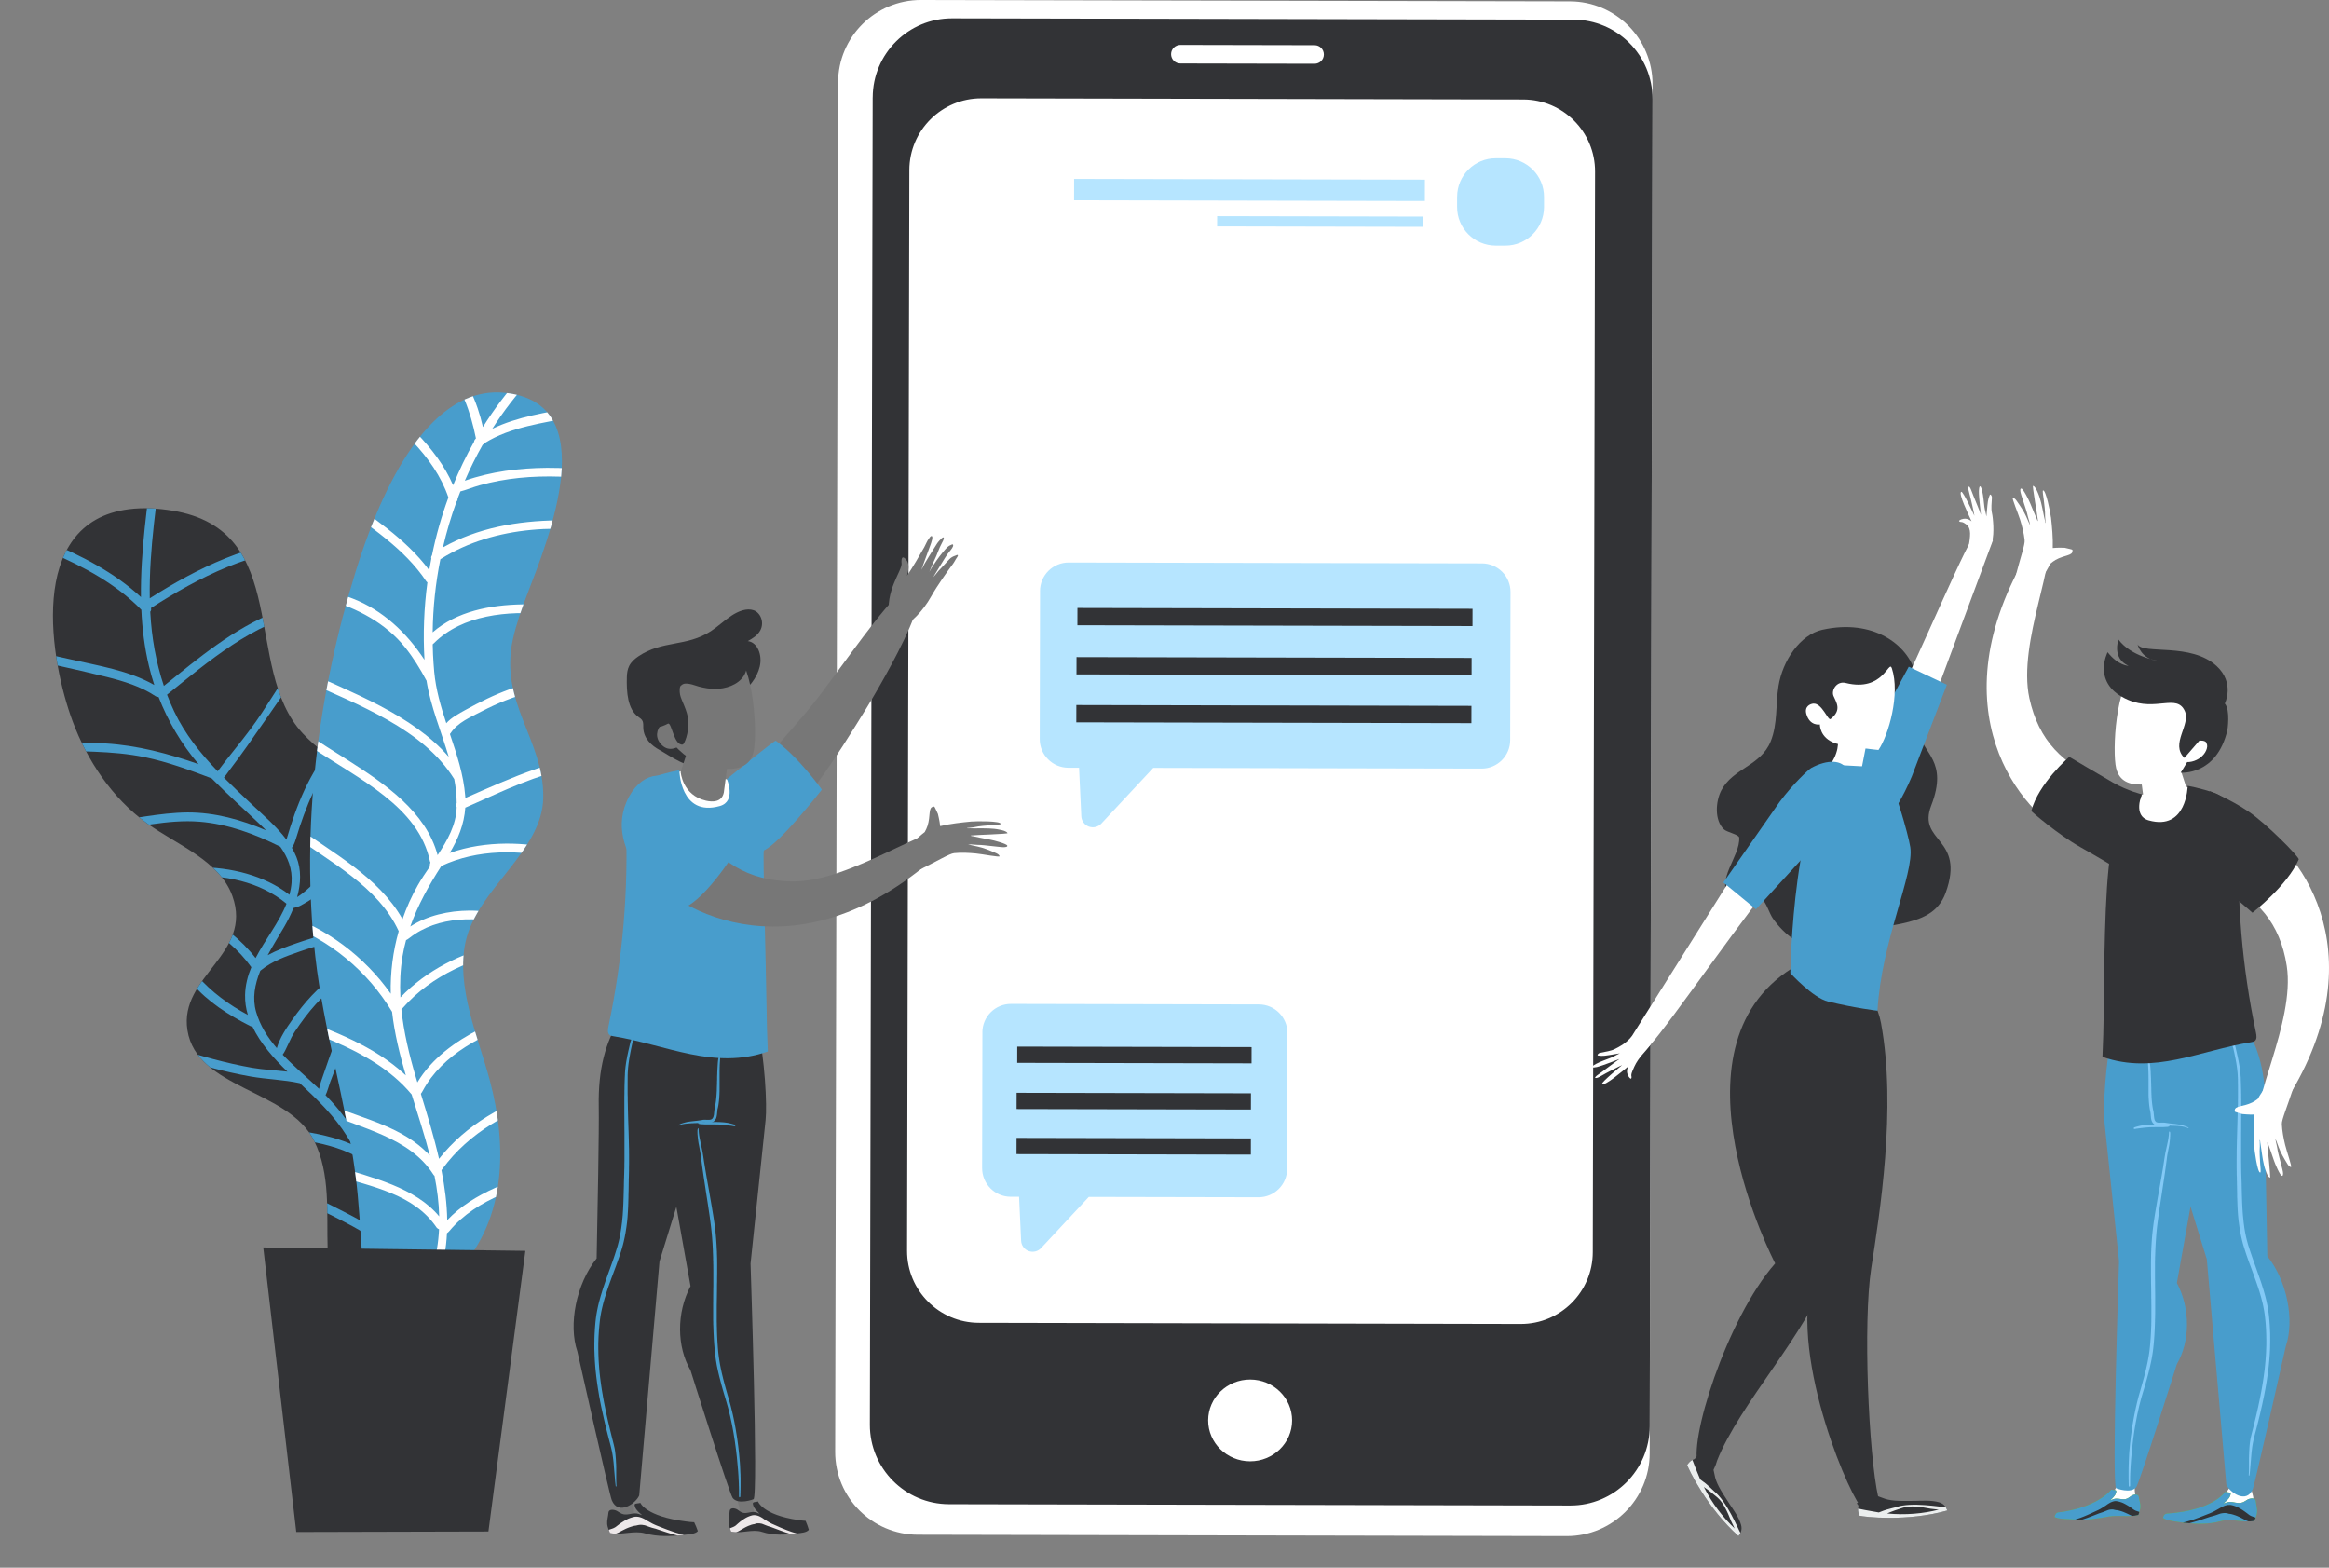 <?xml version="1.0" encoding="UTF-8"?>
<svg id="Calque_1" data-name="Calque 1" xmlns="http://www.w3.org/2000/svg" width="663.09" height="446.3" xmlns:xlink="http://www.w3.org/1999/xlink" viewBox="0 0 663.09 446.3">
  <rect x="0" y="0" width="663.09" height="446.3" fill="#808080" stroke="none"/>
  <defs>
    <style>
      .cls-1, .cls-2, .cls-3, .cls-4, .cls-5, .cls-6, .cls-7, .cls-8 {
        fill-rule: evenodd;
      }

      .cls-1, .cls-9 {
        fill: #b6e5ff;
      }

      .cls-10 {
        clip-path: url(#clippath-6);
      }

      .cls-11 {
        clip-path: url(#clippath-7);
      }

      .cls-12 {
        clip-path: url(#clippath-4);
      }

      .cls-2 {
        fill: #ede8e9;
      }

      .cls-13, .cls-5 {
        fill: #777;
      }

      .cls-14, .cls-4 {
        fill: #fff;
      }

      .cls-15, .cls-8 {
        fill: #489dcc;
      }

      .cls-3 {
        fill: #73be18;
      }

      .cls-16 {
        fill: none;
      }

      .cls-17 {
        clip-path: url(#clippath-1);
      }

      .cls-18 {
        clip-path: url(#clippath-5);
      }

      .cls-6, .cls-19 {
        fill: #323336;
      }

      .cls-20 {
        clip-path: url(#clippath-3);
      }

      .cls-7 {
        fill: #82c9f6;
      }

      .cls-21 {
        fill: #ebeeee;
      }

      .cls-22 {
        clip-path: url(#clippath-2);
      }

      .cls-23 {
        clip-path: url(#clippath);
      }
    </style>
    <clipPath id="clippath">
      <path class="cls-16" d="M182.33,427.86s1.47,3.85,12.98,5.29c.78.1,1.55.2,2.33.22.39.83.76,1.66,1.04,2.52-.66.85-2.65.91-3.71,1.04-3.74.45-7.7.65-11.33-.4-3.1-.9-6.79.59-9.97-.09-.3-.83-.73-1.67-.8-2.54-.09-1.11.28-2.17.36-3.27.08-1.09,1.64-.9,2.42-.48.68.36,1.15.84,1.97.97,1.1.18,2.06-.24,3.13-.28.71-.02,1.41.27,2.05.5-.73-.71-1.65-1.35-1.98-2.29-.05-.14-.24-.67-.09-.82.32-.3,1.16-.2,1.59-.39Z"/>
    </clipPath>
    <clipPath id="clippath-1">
      <path class="cls-16" d="M215.79,427.43s1.3,3.85,11.5,5.31c.69.1,1.37.2,2.07.23.35.83.68,1.67.92,2.53-.58.84-2.35.91-3.29,1.04-3.31.44-6.82.64-10.03-.42-2.75-.9-6.01.58-8.83-.1-.27-.83-.65-1.67-.71-2.54-.08-1.11.25-2.17.32-3.27.07-1.09,1.45-.9,2.15-.48.6.36,1.02.84,1.75.97.97.18,1.82-.24,2.78-.27.63-.02,1.25.27,1.81.5-.65-.72-1.46-1.35-1.76-2.29-.04-.14-.22-.67-.08-.82.28-.3,1.03-.19,1.41-.38Z"/>
    </clipPath>
    <clipPath id="clippath-2">
      <path class="cls-16" d="M114.39,371.85c4.15-3.93,8.27-7.76,11.46-12.43,9.21-13.46,2.63-27.73-9.31-37.46-7.08-5.76-16.8-10.4-17.52-20.1-1.47-19.75,28.31-28.33,29.86-46.99,2.44-29.25-26.88-28.96-42.72-46.11-17.31-18.74-2.77-57.8-37.1-63.39-4.05-.66-8.27-.92-12.37-.4-29.58,3.77-22.19,43.83-16,60.42,4.09,10.97,11.11,21.76,21.19,29.02,8.46,6.09,20.66,10.62,24.28,20.66,5.97,16.58-15.23,22.78-12.8,38.2,2.65,16.84,28.78,16.8,36.06,31.47,9.43,19.01-4.69,43.77,16.64,58.39l8.34-11.28Z"/>
    </clipPath>
    <clipPath id="clippath-3">
      <path class="cls-16" d="M117.17,370.97c5.19-1.36,9.91-5.49,13.6-9.54,13.3-14.6,13.73-35.07,8.65-53.99-3.22-11.98-9.73-26.62-6.84-39.44,3.38-15.02,21.85-25.58,22.09-40.9.26-16.58-12.73-27.12-8.6-45.31.97-4.3,2.45-8.46,4.01-12.53,6.07-15.8,21.92-54.7-6.5-57.45-22.9-2.21-36.32,31.5-42.29,50.8-10.77,34.8-15.71,73.03-11.51,109.79,2.39,20.92,8.61,40.88,11.38,61.69,2.15,16.16,1.28,32.57,5.84,48.34,1.93,6.67,4.38,14.57,10.46,17.97l-.27-29.43Z"/>
    </clipPath>
    <clipPath id="clippath-4">
      <path class="cls-16" d="M534.48,427.65c-.38-.43-2.69-2.96,1.44-1.24,2.11.88,4.31.96,9.38.87,1.8-.03,4.59-.24,6.77.4,1.51.44,1.98,1.43,2.35,2.34-11.46,3.26-23.84,1.83-25.01,1.48-1.03-2.43.35-2.45-.75-3.46.1-.66,4.25-.59,5.82-.4Z"/>
    </clipPath>
    <clipPath id="clippath-5">
      <path class="cls-16" d="M486.33,419.25c.16-.55,1.07-3.85,1.82.55.38,2.25,1.49,4.15,4.27,8.37.99,1.5,2.65,3.74,3.27,5.91.43,1.51-.16,2.43-.73,3.23-8.88-7.92-14.28-19.1-14.61-20.27,1.51-2.16,2.27-1.02,2.53-2.48.61-.27,2.77,3.26,3.44,4.69Z"/>
    </clipPath>
    <clipPath id="clippath-6">
      <path class="cls-15" d="M633.52,424.69s-2.81,4.56-13.9,5.95c-.75.09-1.49.19-2.25.22-1.07.03-1.28.39-1.55,1.22.63.81,4.49,1.24,5.51,1.37,3.6.43,7.42.62,10.91-.39,2.99-.87,6.54.57,9.6-.09.29-.8.71-1.61.77-2.45.09-1.07-.27-2.09-.35-3.15-.08-1.05-1.58-.87-2.34-.46-.65.35-1.11.8-1.9.93-1.06.17-1.98-.23-3.02-.27-.69-.02-1.35.26-1.97.48.7-.69,1.59-1.3,1.91-2.2.05-.14.24-.65.09-.79-.31-.29-1.12-.19-1.53-.37Z"/>
    </clipPath>
    <clipPath id="clippath-7">
      <path class="cls-15" d="M601.09,424.08s-3.22,4.43-12.97,6.17c-.66.12-1.31.24-1.98.29-.69.05-.98.5-1.18,1.27.6.72,4.82.69,5.73.76,3.21.24,6.37-.2,9.64-.81,2.73-.52,5.81.24,8.49-.48.22-.74.55-1.49.58-2.27.03-.98-.33-1.9-.45-2.86-.12-.95-1.43-.73-2.09-.32-.56.34-.95.78-1.64.93-.93.2-1.76-.13-2.68-.12-.61,0-1.19.29-1.72.52.59-.66,1.35-1.25,1.6-2.09.04-.13.18-.6.04-.72-.29-.25-1-.12-1.37-.27Z"/>
    </clipPath>
  </defs>
  <g>
    <path class="cls-4" d="M238.61,23.52C238.63,10.51,249.21-.03,262.22,0l184.76.39c13.01.03,23.54,10.61,23.52,23.61l-.82,389.79c-.03,13.01-10.61,23.54-23.62,23.52l-184.76-.39c-13.01-.03-23.54-10.61-23.52-23.62l.82-389.79Z"/>
    <path class="cls-6" d="M248.47,27.73c.03-12.45,10.16-22.54,22.61-22.51l176.9.37c12.45.03,22.54,10.16,22.51,22.61l-.8,377.89c-.03,12.45-10.16,22.54-22.61,22.51l-176.9-.37c-12.45-.03-22.54-10.16-22.52-22.61l.8-377.89Z"/>
    <path class="cls-4" d="M258.9,48.43c.02-11.31,9.22-20.47,20.53-20.44l154.26.33c11.31.02,20.47,9.22,20.44,20.53l-.65,307.63c-.02,11.31-9.22,20.47-20.53,20.44l-154.26-.33c-11.31-.02-20.47-9.22-20.44-20.53l.65-307.63Z"/>
    <path class="cls-4" d="M333.42,15.42c0-1.46,1.19-2.64,2.65-2.64l38.21.08c1.46,0,2.64,1.19,2.64,2.65,0,1.46-1.19,2.64-2.65,2.64l-38.21-.08c-1.46,0-2.64-1.19-2.64-2.65Z"/>
    <ellipse class="cls-14" cx="355.94" cy="404.38" rx="11.64" ry="11.95" transform="translate(-49.2 759.47) rotate(-89.88)"/>
    <path class="cls-1" d="M279.69,293.93c0-4.5,3.66-8.14,8.16-8.13,16.56.04,54,.11,70.57.15,4.5,0,8.14,3.66,8.13,8.16-.02,10.38-.06,28.23-.08,38.61,0,4.5-3.67,8.14-8.16,8.13-15.64-.03-48.32-.1-48.32-.1,0,0-7.99,8.56-13.58,14.56-.9.97-2.3,1.3-3.54.85-1.24-.46-2.09-1.61-2.15-2.94-.27-5.73-.58-12.51-.58-12.51h-2.39c-4.5-.01-8.14-3.67-8.13-8.17.02-10.38.06-28.23.08-38.61Z"/>
    <rect class="cls-19" x="320.67" y="266.98" width="4.62" height="66.72" transform="translate(21.96 622.69) rotate(-89.88)"/>
    <rect class="cls-19" x="320.5" y="280.13" width="4.62" height="66.72" transform="translate(8.63 635.64) rotate(-89.88)"/>
    <rect class="cls-19" x="320.46" y="292.97" width="4.62" height="66.72" transform="translate(-4.23 648.41) rotate(-89.88)"/>
    <path class="cls-1" d="M414.86,56.02c.01-6.06,4.95-10.98,11.01-10.96h2.77c6.06.02,10.98,4.95,10.96,11.02v2.89c-.02,6.06-4.95,10.98-11.02,10.96h-2.77c-6.07-.02-10.98-4.95-10.96-11.02v-2.89Z"/>
    <rect class="cls-9" x="352.71" y="4.15" width="6.08" height="99.88" transform="translate(300.91 409.72) rotate(-89.88)"/>
    <rect class="cls-9" x="374.34" y="33.79" width="2.92" height="58.54" transform="translate(311.95 438.73) rotate(-89.88)"/>
    <path class="cls-1" d="M296.1,168.27c0-2.16.87-4.23,2.4-5.76,1.53-1.52,3.61-2.38,5.77-2.37,23.92.05,93.74.2,117.66.25,2.16,0,4.23.87,5.76,2.4,1.53,1.53,2.38,3.6,2.37,5.77-.02,11.14-.07,30.99-.09,42.12,0,4.5-3.66,8.14-8.16,8.13-24.12-.05-93.47-.2-93.47-.2,0,0-8.83,9.47-14.79,15.86-.9.97-2.3,1.3-3.54.85-1.24-.46-2.09-1.61-2.15-2.94-.29-6.19-.64-13.81-.64-13.81h-3.07c-2.16-.01-4.23-.87-5.76-2.41-1.53-1.53-2.38-3.6-2.37-5.77.02-11.13.07-30.99.09-42.12Z"/>
    <rect class="cls-19" x="360.55" y="119.41" width="4.92" height="112.49" transform="translate(186.58 538.3) rotate(-89.88)"/>
    <rect class="cls-19" x="360.27" y="133.41" width="4.92" height="112.49" transform="translate(172.32 551.98) rotate(-89.88)"/>
    <rect class="cls-19" x="360.24" y="147.06" width="4.92" height="112.49" transform="translate(158.62 565.57) rotate(-89.88)"/>
  </g>
  <g>
    <path class="cls-14" d="M181.29,270.58s.88-26.79.8-28.75c-.32-7.57-.35-14.27,3.47-17.21,2.13-1.64,4.74-3.84,8-4.98,1.74-.61,9.85,1.48,14.76,2.55,3.99.87,4.24,4.77,3.65,8.61l.31,33.47c-3.11,7.1-27.11,11.01-30.99,6.31"/>
    <path class="cls-5" d="M209.12,421.08c-.4,2.29.62,5.39,1.22,7.55.43,1.53.17,3.27.78,4.74.84,2.03,2.54.09,3.06-1.12.73-1.69.2-4.37-.04-6.1-.32-2.33.35-5.22-.57-7.43-.95-2.28-3.26-1.36-3.92.69"/>
    <path class="cls-5" d="M175.07,421.96c-.4,2.04.61,4.8,1.22,6.73.43,1.36.17,2.92.78,4.22.84,1.8,2.54.08,3.06-1,.73-1.51.2-3.89-.04-5.44-.32-2.08.36-4.65-.56-6.62-.95-2.03-3.26-1.21-3.92.62"/>
    <path class="cls-6" d="M182.33,427.86s1.47,3.85,12.98,5.29c.78.1,1.55.2,2.33.22.39.83.76,1.66,1.04,2.52-.66.85-2.65.91-3.71,1.04-3.74.45-7.7.65-11.33-.4-3.1-.9-6.79.59-9.97-.09-.3-.83-.73-1.67-.8-2.54-.09-1.11.28-2.17.36-3.27.08-1.09,1.64-.9,2.42-.48.68.36,1.15.84,1.97.97,1.1.18,2.06-.24,3.13-.28.71-.02,1.41.27,2.05.5-.73-.71-1.65-1.35-1.98-2.29-.05-.14-.24-.67-.09-.82.32-.3,1.16-.2,1.59-.39Z"/>
    <g class="cls-23">
      <path class="cls-2" d="M180.81,431.8h-.01s-.1.02-.1.02l-.11.02-.11.02-.11.02-.11.03-.22.06-.22.06-.21.07-.21.07-.21.08-.21.08-.2.09h0s-.2.1-.2.1l-.2.1-.19.1-.19.11-.19.11-.18.11-.18.11-.18.11-.17.11-.17.11-.17.11-.17.12h0s-.31.23-.31.23l-.3.23-.29.22-.27.21-.1.07.03-.02-.09.07-.08.05-.09.05-.09.05-.09.05-.1.05-.1.05-.1.05-.11.04-.11.04-.11.04-.24.08-.24.08-.3.1-.19.14-.17.54h-.11s-.14.26-.14.26l.24.14.1-.04.42.39.23.03.31-.06.27-.05.27-.06.14-.03.14-.03.14-.04.14-.04.14-.04.14-.05.14-.05.14-.06.14-.06.14-.07.14-.07.14-.07.31-.17.31-.17.32-.16.32-.16h0s.16-.08.16-.08l.16-.08.16-.08.17-.08.17-.07.17-.07.17-.07.17-.07.17-.06.17-.06.17-.06.16-.05h0s.16-.05.16-.05l.16-.05.16-.05.16-.04.16-.04.15-.03.16-.03h.07s.08-.02.08-.02h.07s.07-.02.07-.02h.06s0,0,0,0l.07-.02.07-.02.07-.02.07-.02.07-.02h.07s-.03-.01-.03-.01h.06s.03-.01.03-.01h.03s-.02,0-.02,0h.07s.05-.03.05-.03h.07s-.03-.01-.03-.01l.14-.02h.12s.12-.03.12-.03h.12s.05,0,.05,0h.07s.13,0,.13,0h.13s.14.02.14.02h.14s.14.03.14.03l.14.02.14.02.15.03.13.03h.02s.14.05.14.05l.29.1.58.21.29.1.3.1.15.05.15.05.15.04.15.04.67.18h.05s.6.21.6.21l1.27.42.63.21.63.2.32.1.32.1.32.1.32.1.32.09.32.09.32.09.25.07.07.02.33.09.33.08.33.08.33.08.34.08.34.07.34.07.35.07.35.06.35.06.36.05.36.05.3-.21-.22-.3-.36-.06-.35-.07-.34-.07-.34-.07-.34-.08-.33-.08-.33-.08-.33-.09-.32-.09-.32-.09-.32-.09-.32-.1-.07-.02-.24-.08-.31-.1-.31-.11-.31-.11-.31-.11-.31-.11-.31-.11-.31-.11-.61-.23-.62-.24-1.25-.49-.59-.23-.05-.02-.63-.28-.13-.06-.12-.06-.13-.06-.12-.06-.26-.14-.26-.15-.54-.3-.28-.15-.14-.08h-.02s-.12-.09-.12-.09l-.14-.09-.14-.09-.15-.09-.15-.08-.15-.08-.16-.08-.16-.08-.17-.07-.1-.04-.07-.03-.17-.06-.18-.06-.18-.06-.18-.05-.1-.02-.1-.02-.1-.02h-.05s-.05-.01-.05-.01h-.1s-.1-.02-.1-.02h-.12s-.12-.01-.12-.01h-.12s-.12,0-.12,0h-.12Z"/>
    </g>
    <path class="cls-6" d="M215.79,427.43s1.3,3.85,11.5,5.31c.69.1,1.37.2,2.07.23.35.83.68,1.67.92,2.53-.58.84-2.35.91-3.29,1.04-3.31.44-6.82.64-10.03-.42-2.75-.9-6.01.58-8.83-.1-.27-.83-.65-1.67-.71-2.54-.08-1.11.25-2.17.32-3.27.07-1.09,1.45-.9,2.15-.48.6.36,1.02.84,1.75.97.97.18,1.82-.24,2.78-.27.63-.02,1.25.27,1.81.5-.65-.72-1.46-1.35-1.76-2.29-.04-.14-.22-.67-.08-.82.28-.3,1.03-.19,1.41-.38Z"/>
    <g class="cls-17">
      <path class="cls-2" d="M214.52,431.37h-.11s-.07,0-.07,0h-.04s-.11.03-.11.03l-.1.02-.1.03-.11.03-.2.06-.2.07-.2.07-.19.08-.19.08-.19.09-.18.09-.04.02-.13.07-.17.1-.17.1-.17.11-.17.11-.16.11-.16.11-.16.11-.15.11-.15.11-.15.11-.15.12-.02.02-.25.21-.27.23-.25.22-.23.21-.07.06-.08.06.03-.02-.08.06-.08.06h.02s-.09.04-.09.04l-.08.05-.08.05-.09.04-.09.05-.09.04-.09.04-.1.04-.2.08-.21.08-.26.1-.16.14-.13.54h-.09s-.14.26-.14.26l.25.14.09-.04.4.38.21.03.27-.06.24-.05.24-.06.13-.03.13-.03.13-.04.13-.04.13-.04.13-.05.13-.05.13-.06.13-.06.13-.07.13-.07.12-.07.28-.17.28-.16.28-.16.27-.15.02-.02.14-.08.15-.08.15-.08.15-.08.15-.07.15-.07.15-.07.15-.07.15-.06.15-.06.15-.05.11-.04h.03s.14-.07.14-.07l.14-.05.14-.04.14-.04.13-.03.13-.03.13-.03h.06s.06-.02.06-.02h.06s.06-.01.06-.01h.02s.03-.02.03-.02l.06-.02.06-.02.06-.02.06-.02.07-.02h-.03s.05-.01.05-.01h.05s-.03-.01-.03-.01h0s.05-.01.05-.01h.05s-.02-.02-.02-.02h.05s.06-.02.06-.02h-.03s.11-.02.11-.02h.12s-.04-.02-.04-.02h.12s.1-.01.1-.01h.03s.08,0,.08,0h.11s.12,0,.12,0h.12s.12.02.12.02l.12.02.13.02.13.02.13.03.1.02h.03s.13.06.13.06l.26.1.52.21.26.1.27.1.13.05.13.05.13.04.13.04.59.18h.01s.56.21.56.21l1.13.42.56.21.56.21.28.1.28.1.28.1.28.1.28.09.29.09.29.09.19.06.09.03.29.09.29.08.29.08.3.08.3.08.3.07.3.07.31.07.31.06.31.06.32.05.32.05.3-.21-.21-.3-.31-.06-.31-.06-.3-.07-.3-.07-.3-.08-.29-.08-.29-.08-.29-.09-.29-.09-.28-.09-.28-.1-.28-.1-.09-.03-.19-.07-.28-.1-.28-.1-.27-.11-.27-.11-.27-.11-.27-.11-.27-.11-.54-.23-.54-.24-1.1-.49-.55-.24h-.01s-.55-.28-.55-.28l-.11-.06-.11-.06-.11-.06-.11-.06-.23-.14-.23-.14-.47-.3-.25-.15-.13-.08-.03-.02-.09-.07-.12-.09-.13-.09-.13-.09-.13-.08-.14-.08-.14-.08-.14-.08-.15-.08-.11-.05-.04-.02-.16-.07-.17-.06-.17-.06-.17-.05-.1-.02-.09-.02-.09-.02-.09-.02h0s-.1-.01-.1-.01h-.1s-.11-.01-.11-.01h-.11s-.11,0-.11,0h-.11Z"/>
    </g>
    <path class="cls-19" d="M213.69,359.74h0s3.2-30.66,4.28-40.85c.92-8.76-2.55-50.97-14.2-41.96-13.41,10.37-20.12,22.61-15.65,43.09,1.59,7.28,6.53,35.07,8.48,46.13-4.05,7.61-3.9,17.31,0,23.97,0,0,11.04,35.06,12,36.33,1.55,2.06,5.93.37,5.93.37,1.41-.73-.84-66.63-.84-67.09Z"/>
    <path class="cls-19" d="M187.75,359.15h0s9.1-29.44,12.13-39.22c2.61-8.41,7.43-50.56-5.72-44.11-15.13,7.43-24.08,18.06-23.69,39.09.12,6.75-.34,30.52-.6,43.34-5.88,7.35-8.07,18.96-5.49,26.49,0,0,9.12,40.69,9.79,42.33,1.85,4.54,6.91.89,7.82-1.34l5.77-66.58Z"/>
    <path class="cls-8" d="M181.5,292.79l.07.09h0s-.02,0-.02,0h-.01s-.01-.02-.01-.02h0s0,0,0,0v-.02s0,0,0,0v-.02s0,.02,0,.02v-.02s0,.02,0,.02h0s-.01.02-.01.02h0s-.01.02-.01.02h0s-.02.03-.02.03h0s-.05.07-.05.07l-.06.08-.06.07v.02s-.06.1-.06.1l-.12.21-.12.2-.1.17-.04.07-.03.06-.09.17-.09.17-.09.17-.1.17-.2.34-.1.17-.06.09-.04.08-.1.18-.09.18-.09.18-.04.09-.04.09-.04.1-.04.1-.04.1-.03.1-.03.1-.03.1-.03.1-.03.1-.13.57-.13.56-.13.56-.13.56-.12.56-.12.56-.06.28-.06.28-.05.28-.05.28-.05.28-.05.28-.05.28-.05.28-.04.28-.04.29-.04.29-.04.29-.03.29-.03.29-.03.29-.03.29-.02.29-.02.29-.02.29v.29s-.05.91-.05.91l-.03.91-.03.91-.02.91v.53s-.02.38-.02.38v.91s-.02.91-.02.91v.91s0,.91,0,.91v.91s0,.91,0,.91v.91s.01,1.82.01,1.82v1.81s.02,1.81.02,1.81v1.81s0,.91,0,.91v.91s0,.87,0,.87v.04s0,.91,0,.91v.91s0,.91,0,.91v.91s-.02.91-.02.91v.91s-.03.91-.03.91l-.02.91-.03.91-.02.64-.02.64-.02.81v.46s-.04,1.27-.04,1.27l-.03,1.26-.02.63-.02.63-.02.62-.02.62-.03.62-.03.62-.03.62-.04.62-.04.62-.02.31-.03.31-.03.31-.03.31-.03.31-.03.31-.02.16v.14s-.05.31-.05.31l-.04.31-.04.31-.04.31-.04.31-.04.31-.05.31-.05.31-.05.31-.05.31-.05.31-.06.31-.06.31-.06.31-.06.31-.07.31-.07.31-.07.31-.08.3-.08.31-.08.31-.08.3-.09.31-.1.33-.1.33-.1.32-.1.32-.1.32-.1.32-.21.65-.22.65-.22.64-.23.64-.23.64-.23.64-.23.64-.42,1.16-.04.12-.23.64-.23.64-.23.64-.22.65-.22.65-.22.65-.21.65-.1.33-.1.33-.1.33-.1.33-.1.33-.1.33-.09.33-.09.33-.09.33-.09.33-.09.33-.08.34-.08.34-.08.34-.07.34-.07.34-.07.34-.07.34-.06.34-.06.34-.06.34-.05.35-.05.35-.05.35-.04.35-.04.35-.06.59-.05.58-.05.58-.04.58-.03.46v.12s-.04.58-.04.58l-.03.57-.02.57-.02.57v.57s-.02.57-.02.57v.57s0,.57,0,.57v.57s.02.56.02.56l.02.56.02.56.02.56.03.56.03.56.04.56.04.56.04.56.05.55.05.55.06.55.06.55.06.55.07.55.07.55.07.55.08.55.08.55.08.55.09.55.09.55.09.55.08.48v.07s.11.55.11.55l.1.55.1.55.11.55.11.54.11.55.12.54.12.54.12.54.12.55.12.54.12.55.13.55.13.55.13.55.13.55.13.55.14.55.28,1.1.28,1.1.29,1.1.29,1.1.04.17.04.17.04.17.04.17.04.17.04.17.03.14v.03s.05.17.05.17l.07.35.07.35.06.36.06.36.05.36.05.36.05.36.04.36.04.36.04.37.03.37.03.37.03.37.03.37.03.43.03.31.13,1.47.06.73.03.37.03.37.04.36.04.36.04.36.04.36.12.11.1-.13-.02-.36-.02-.36v-.36s-.02-.36-.02-.36v-.36s-.01-.37-.01-.37v-.74s0-1.48,0-1.48v-.31s0-.43,0-.43v-.37s-.02-.37-.02-.37v-.37s-.03-.37-.03-.37l-.02-.37-.02-.37-.02-.37-.03-.37-.03-.37-.03-.37-.04-.37-.04-.37-.05-.37-.05-.37-.03-.18v-.03s-.03-.15-.03-.15l-.04-.18-.04-.18-.04-.18-.04-.18-.04-.18-.04-.18-.28-1.11-.28-1.1-.27-1.1-.27-1.1-.13-.55-.13-.55-.13-.54-.13-.54-.12-.54-.12-.54-.12-.54-.12-.54-.12-.54-.11-.54-.11-.54-.11-.54-.11-.54-.11-.54-.1-.54-.1-.54-.1-.54-.09-.54v-.07s-.09-.47-.09-.47l-.09-.54-.09-.54-.08-.54-.08-.54-.08-.54-.07-.54-.07-.54-.07-.54-.06-.54-.06-.54-.06-.55-.05-.55-.05-.55-.04-.55-.04-.55-.04-.55-.03-.55-.03-.55-.02-.55-.02-.55-.02-.55v-.55s-.02-.55-.02-.55v-.56s0-.56,0-.56v-.56s.02-.56.02-.56l.02-.56.02-.56.03-.56.03-.56.04-.57v-.12s.04-.45.04-.45l.05-.57.05-.57.06-.57.06-.57.04-.34.04-.34.05-.34.05-.33.05-.33.06-.33.06-.33.06-.33.07-.33.07-.33.07-.33.08-.33.08-.33.08-.33.08-.33.09-.33.09-.33.09-.32.09-.32.09-.32.1-.32.1-.32.1-.32.1-.32.1-.32.1-.32.21-.64.22-.64.22-.64.23-.64.23-.64.23-.64.24-.64.05-.12.43-1.16.24-.64.24-.64.23-.64.23-.65.23-.65.23-.65.22-.65.11-.33.11-.33.11-.33.1-.33.1-.33.1-.33.09-.32.09-.32.09-.32.08-.32.08-.32.08-.32.07-.32.07-.32.07-.32.07-.32.06-.32.06-.32.06-.32.06-.32.05-.32.05-.32.05-.32.05-.32.05-.32.04-.31.04-.32.04-.31.04-.32.02-.15.02-.17.03-.32.03-.32.03-.32.03-.32.02-.32.02-.32.04-.63.04-.63.03-.63.03-.63.02-.63.02-.63.02-.63.02-.63v-.63s.04-1.26.04-1.26l.02-1.27v-.46s.02-.81.02-.81v-.63s.03-.64.03-.64l.02-.91.02-.92v-.91s.02-.91.02-.91v-.91s0-.91,0-.91v-.91s-.01-.91-.01-.91v-.91s-.01-.04-.01-.04l-.02-.87-.02-.91-.02-.91-.05-1.82-.06-1.81-.06-1.81-.05-1.81-.02-.91-.02-.91-.02-.91-.02-.91v-.91s-.03-.91-.03-.91v-.91s0-.38,0-.38v-.52s0-.91,0-.91v-.91s.01-.91.01-.91v-.91s.02-.29.02-.29v-.29s.02-.28.02-.28l.02-.28.02-.28.02-.28.02-.28.03-.28.03-.28.03-.28.03-.28.04-.28.04-.28.04-.28.04-.28.04-.28.05-.28.05-.28.05-.28.05-.28.1-.56.11-.56.11-.56.12-.56.12-.56.12-.56.02-.09.02-.09.02-.09.03-.09.03-.09.03-.09.03-.09.04-.09.04-.09.04-.09.08-.17.09-.17.09-.17.04-.08.05-.1.09-.18.18-.35.09-.18.09-.18.08-.18.08-.18.02-.05.03-.07.09-.18.11-.21.11-.22.05-.11v-.02s.03-.09.03-.09l.02-.11.02-.1v-.04s.01-.04.01-.04v-.04s0-.04,0-.04v-.04s-.02-.02-.02-.02h0s0-.02,0-.02h0s0-.01,0-.01h0s0-.02,0-.02h0s0,0,0,0h0s-.02,0-.02,0h-.02s-.09.07-.09.07Z"/>
    <path class="cls-8" d="M205.5,298.86h-.01s-.01-.02-.01-.02h0s0-.01,0-.01h0s0,0,0,0h0s0,0,0,0v.02s0-.01,0-.01v.03s0,0,0,0v.04s-.01,0-.01,0l-.02.04-.02.04h0s-.06.09-.06.09l-.07.1-.08.11h0s-.06.13-.06.13l-.14.27-.13.26-.06.12-.05.11-.04.09-.02.05v.04s-.05.16-.05.16h0s-.03.15-.03.15l-.06.31-.05.31-.05.31-.05.32v.03s-.03.29-.03.29l-.03.32-.02.32-.02.32-.02.32-.02.32-.02.32-.03.63-.03.62v.31s-.02.31-.02.31l-.02.63v.63s-.03.63-.03.63v.63s-.03.63-.03.63l-.02.59v.04s-.01.32-.01.32v.32s-.02.32-.02.32l-.02.31-.02.31-.02.31-.02.31-.03.31-.03.31-.03.31-.03.31-.04.3-.04.3-.05.3-.04.21-.02.09-.05.3-.06.3-.07.3-.02.1-.02.11-.02.11v.11s-.03.11-.03.11v.11s-.03.21-.03.21l-.02.21-.02.21-.02.2-.02.2-.02.19v.09s-.03.09-.03.09l-.02.09-.02.09-.02.08-.02.08-.02.08-.02.08-.03.07-.03.07h0s-.03.07-.03.07l-.03.06-.03.06-.04.06-.03.04-.03.04-.03.04-.03.03-.03.04h.01s-.03.02-.03.02l-.03.03h.01s-.04.02-.04.02l-.04.03h.01s-.04.02-.04.02l-.04.03h.01s-.04.01-.04.01l-.04.02h.01s-.04.01-.04.01l-.04.02h.02s-.04.01-.04.01l-.04.02h.01s-.04.01-.04.01h-.04s.01,0,.01,0h-.04s-.04.02-.04.02h-.04s.02,0,.02,0l-.09.02h-.08s-.09.02-.09.02h-.09s-.09.01-.09.01h-.04s-.06,0-.06,0h-.1s-.1,0-.1,0h-.1s-.44-.02-.44-.02h-.12s-.12,0-.12,0h-.12s-.12,0-.12,0h-.12s-.12.02-.12.02h-.12s-.12.03-.12.03l-.21.04-.21.03-.19.03h-.02s-.21.03-.21.03l-.21.03-.22.03-.44.05-.89.1-.45.05-.23.03-.23.03-.22.03-.22.03-.22.04h-.08s-.14.04-.14.04l-.22.05-.22.05-.22.06-.22.06-.21.06-.21.07-.21.07-.1.04-.1.04-.1.04-.1.04-.1.04-.1.04-.1.05-.1.05-.1.05-.1.05-.04.11.11.04.1-.04.1-.04.1-.04.1-.04.1-.03.1-.03.1-.03.1-.03.1-.03.1-.03.21-.05.21-.04.21-.04.21-.03.22-.03.22-.02.22-.02h.14s.08-.02.08-.02l.22-.02.22-.02h.22s.22-.03.22-.03h.22s.45-.03.45-.03l.89-.03.44-.02h.22s.22-.02.22-.02h.22s.02-.02.02-.02l.2-.02.22-.02.21-.02h.1s.09-.01.09-.01h.1s.1,0,.1,0h.1s.1.01.1.01h.1s.11.02.11.02l.44.05h.11s.11.02.11.02h.12s.07.01.07.01h.04s.12,0,.12,0h.12s.12-.01.12-.01h.12s.12-.03.12-.03h.06s.06-.03.06-.03l.06-.02.06-.02.06-.02.06-.02.06-.03.06-.03.06-.03.06-.03.06-.04.06-.04.06-.04.06-.04.06-.05.06-.05.05-.05.05-.05.05-.06.05-.06.05-.06.05-.07.07-.1.06-.1.06-.1.05-.1h0s.04-.11.04-.11l.04-.11.03-.11.03-.11.03-.11.02-.11.02-.11.02-.11.02-.11.02-.11.02-.21.02-.21.02-.21.02-.2.02-.2.02-.19v-.09s.02-.09.02-.09v-.09s.03-.09.03-.09l.02-.08.02-.08.07-.3.06-.31.06-.31.02-.1.03-.22.04-.31.04-.32.04-.32.03-.32.03-.32.02-.32.02-.32.02-.32.02-.32v-.32s.02-.32.02-.32v-.32s.01-.32.01-.32v-.32s0-.04,0-.04v-.6s0-.64,0-.64v-.64s0-.63,0-.63v-.63s0-.62,0-.62v-.31s0-.31,0-.31v-.62s.02-.63.02-.63v-.31s.02-.32.02-.32v-.32s.02-.32.02-.32l.02-.31.02-.31.02-.28v-.03s.02-.31.02-.31l.02-.31.02-.31.03-.3v-.14s.02-.01.02-.01l.02-.15h0s0-.01,0-.01v.02s0-.03,0-.03h0s.02-.07.02-.07l.03-.09.04-.11.1-.26.11-.28.05-.14h0s.03-.14.03-.14l.02-.13.02-.12v-.05s.01-.05.01-.05v-.04s0-.04,0-.04v-.04s-.01-.02-.01-.02v-.02s-.02-.01-.02-.01h0s0-.02,0-.02h0s-.01-.01-.01-.01h-.01s0,0,0,0h-.01s-.01,0-.01,0h0s-.1.07-.1.07h0s.07.1.07.1h-.01Z"/>
    <path class="cls-8" d="M198.68,321.39l-.08.15v.1s-.03.22-.03.22v.04s0,.25,0,.25v.25s.01.25.01.25v.25s.03.25.03.25l.02.25.02.25.03.25.03.25.03.25.03.25.03.25.04.24.03.21v.04s.1.48.1.48l.09.48.09.48.09.48.09.48.04.24.04.24.04.24.04.24.03.24.03.24.08.62.08.62.08.62.08.62.08.62.09.62.09.62.09.62.18,1.23.19,1.23.19,1.23.15,1.01.03.22.19,1.22.19,1.22.19,1.22.18,1.22.09.61.09.61.09.61.09.61.08.61.08.61.03.21.05.41.08.61.07.57.06.57.06.57.06.57.05.57.05.57h0s.04.57.04.57l.04.57.04.57.03.57.03.57.03.57.02.57v.21s.02.37.02.37l.02.57.02.57v.57s.03.57.03.57v.57s.02.57.02.57v.57s.01.57.01.57v.57s0,.58,0,.58v1.15s0,1.15,0,1.15v1.15s-.02,1.15-.02,1.15l-.02,2.31v1.15s-.01.2-.01.2v.96s0,1.15,0,1.15v.58s0,.58,0,.58v.58s0,.58,0,.58v.58s.02.58.02.58v.58s.03.57.03.57l.02.58.02.58.02.58.03.58.03.58.03.58.03.57.04.57.04.57.05.57.05.57.05.57.06.57.06.57.05.41.05.42.06.42.06.42.07.42.07.42.05.3.02.12.08.42.09.42.09.42.09.42.09.42.1.42.1.42.1.42.11.42.11.42.11.42.11.42.11.42.11.42.12.42.23.83.24.82.24.81.24.8.23.79.11.38.11.39.11.39.11.39.11.4.1.4.1.4.1.41.1.41.1.41.1.41.09.42.09.42.09.42.03.14.06.28.09.43.09.43.08.43.08.43.08.43.08.43.08.44.07.44.07.44.07.44.07.44.07.44.06.44.06.44.06.44.06.44.06.44.06.44.05.44.05.44.05.44.05.44.05.44.04.44.04.44.04.44.04.44h0s.04.44.04.44l.04.44.04.44.04.44.03.44.03.43.03.43.03.43.02.43.02.43.02.43.02.37v.06s.02.42.02.42v.42s.03.42.03.42v.41s.02.41.02.41v.41s0,.41,0,.41v.4s0,.4,0,.4v.4s.18.2.18.2l.19-.19.02-.4v-.4s.03-.41.03-.41v-.41s.02-.41.02-.41v-.42s.01-.42.01-.42v-.42s0-.42,0-.42v-.43s0-.06,0-.06v-.37s0-.43,0-.43v-.43s-.02-.43-.02-.43v-.43s-.03-.44-.03-.44l-.02-.44-.02-.44-.02-.44-.02-.44-.02-.44-.03-.44h0s-.03-.44-.03-.44l-.04-.45-.04-.45-.04-.45-.04-.45-.04-.45-.05-.45-.05-.45-.05-.45-.05-.45-.05-.45-.06-.45-.06-.45-.06-.45-.06-.45-.06-.45-.07-.44-.07-.44-.07-.44-.07-.44-.07-.44-.07-.44-.08-.44-.08-.44-.08-.43-.08-.43-.08-.43-.06-.29-.03-.14-.09-.43-.09-.42-.09-.42-.09-.42-.1-.42-.1-.41-.1-.41-.1-.41-.1-.41-.1-.4-.11-.4-.11-.4-.11-.39-.11-.39-.23-.79-.23-.8-.23-.81-.23-.82-.23-.83-.11-.41-.11-.42-.11-.42-.11-.42-.11-.42-.1-.42-.1-.42-.1-.42-.1-.42-.09-.42-.09-.42-.09-.42-.08-.42-.08-.42-.08-.42-.02-.12-.05-.29-.07-.41-.06-.41-.06-.41-.06-.41-.05-.41-.05-.4-.06-.56-.05-.57-.05-.57-.04-.57-.04-.57-.04-.57-.03-.57-.03-.57-.03-.57-.02-.57-.02-.57-.02-.57v-.57s-.03-.57-.03-.57v-.57s-.02-.57-.02-.57v-.57s0-.57,0-.57v-.57s0-.57,0-.57v-.57s0-.57,0-.57v-1.15s.02-.95.02-.95v-.2s.02-1.15.02-1.15l.03-2.31v-1.15s.03-1.16.03-1.16v-1.16s.02-1.16.02-1.16v-.58s0-.58,0-.58v-.58s0-.58,0-.58v-.58s-.01-.58-.01-.58v-.58s-.02-.58-.02-.58l-.02-.58-.02-.58v-.37s-.02-.21-.02-.21l-.03-.58-.03-.58-.03-.58-.04-.58-.04-.58-.04-.58-.05-.57h0s-.05-.59-.05-.59l-.06-.58-.06-.58-.07-.58-.07-.58-.08-.58-.09-.62-.06-.41-.03-.21-.09-.61-.1-.62-.1-.61-.1-.61-.1-.61-.1-.61-.21-1.22-.21-1.22-.21-1.22-.21-1.22-.04-.22-.18-1-.22-1.22-.21-1.22-.21-1.22-.1-.61-.1-.61-.1-.61-.1-.61-.1-.61-.09-.61-.09-.61-.09-.61-.04-.25-.04-.25-.04-.25-.04-.24-.05-.24-.05-.24-.1-.48-.1-.48-.1-.48-.1-.48-.1-.48v-.04s-.05-.2-.05-.2l-.05-.24-.05-.24-.05-.24-.05-.24-.04-.24-.04-.24-.04-.24-.03-.24-.03-.24-.03-.24-.02-.24-.02-.24v-.24s-.01-.04-.01-.04l-.02-.21v-.1s-.08-.15-.08-.15l-.08-.09-.09.08Z"/>
    <path class="cls-8" d="M203.26,319.43h-.33s-.33,0-.33,0l-.65.02-.64.02h-.41s-.22.03-.22.03l-.59.04h-.04s-.31.02-.31.02l-.31.02h-.08s-.24.05-.24.05l-.17.03-.14.06-.07.07.07.07.14.07.17.04.24.05h.08s.31.03.31.03l.32.02h.04s.6.03.6.03h.23s.41,0,.41,0h.64s.64,0,.64,0h.32s.32,0,.32,0h.32s.29.02.29.02h.03s.32,0,.32,0h.32s.32.03.32.03l.32.02.32.02h.04s.28.03.28.03l.32.03.32.03.32.04h.06s.1.02.1.02l.16.02.16.02.15.02h.01s.16.02.16.02l.16.02.17.02.16.02h.08s.09.02.09.02l.17.03.17.03.17.03.17.03.17.04.29-.16-.17-.29-.16-.06-.17-.05-.17-.05-.17-.05-.17-.05-.09-.03-.08-.02-.17-.04-.17-.04-.17-.04-.17-.04h-.01s-.16-.04-.16-.04l-.17-.03-.17-.03-.1-.02h-.06s-.34-.05-.34-.05l-.33-.04-.33-.03-.29-.02h-.04s-.33-.02-.33-.02l-.33-.02h-.33s-.33-.02-.33-.02h-.33s-.03,0-.03,0h-.3s-.33,0-.33,0Z"/>
    <path class="cls-5" d="M209.32,230.22c3.09-9.54,15.46-21.08,23.43-31.45,7.97-10.36,18.39-25.79,24.41-30.74,4.15-3.41,5.94-.5,3.03,7.58-2.78,7.74-10.11,20.47-13.27,25.62-7.98,13.01-21.43,34.65-29.35,36.17-3.67.71-8.25-7.18-8.25-7.18Z"/>
    <path class="cls-5" d="M276.66,233.88c1.31-.13,8.3-.18,8.25.67-.02.26-1.85.28-2.52.34-1.64.16-3.51.24-5.11.62-.44.11-1.03.09-1.42.18-.06.02-.57,0-.52.07.07.11.7.04.82.04.73.04,1.44.02,2.15.02,2.1,0,4.27-.06,6.3.38.8.17,1.84.35,2.25.97.18.27-9.46.53-9.94.65-.03,0-.6,0-.53.11.04.06.54.12.61.13.57.12,2.86.62,4.97.99,1,.17,4.68,1.16,4.81,1.69.09.38-.45.38-.66.43-.74.17-5.91-.68-7.7-.64-.61.01-1.24-.12-1.85-.13-.32,0-.96-.03-.96-.03,0,0,.6.17.91.24.6.13,1.19.26,1.79.39,1.83.39,3.47,1.1,5.12,1.81.44.19,1.03.46,1.15.95.09.37-4.98-.63-6.75-.79-2.06-.19-4.11-.3-6.18-.09-1.33.13-4.48,2.1-11.01,5.32-2.45,1.21-2.33-7.11-2.06-7.3.44-.31,4.22-3.74,4.7-4.02.3-.55.61-1.18.79-1.75.93-2.85.16-5.3,1.65-5.46.07,0,.27-.35.7.73.03.07.4.81.61,1.31,0,0,.51,2.02.64,3.42v.06c2.97-.71,5.97-1.03,8.99-1.32ZM265.77,230.09"/>
    <path class="cls-4" d="M215.27,272.79h-.06s-.06,0-.06,0h-.06s-.05.02-.05.02h-.06s-.05.02-.05.02l-.05.02-.05.02-.05.02-.05.02-.05.02-.05.02-.05.03-.05.03-.05.03-.05.03-.05.03-.04.03-.04.04-.04.04-.04.04-.04.04-.04.04-.04.04-.03.04-.03.05-.03.05-.03.05-.03.05-.03.05-.02.05-.02.05-.02.05-.02.05-.02.05-.02.05v.06s-.08.33-.08.33l-.04.19-.03.2-.02.11v.11s-.03.12-.03.12v.12s-.02.12-.02.12v.13s0,.13,0,.13v.14s.02.17.02.17l.02.16.02.15.02.14.05.24.04.22.02.09v.09s.03.07.03.07v.06s.01.05.01.05v.04s0,.03,0,.03h0s0,.02,0,.02h0s0,.03,0,.03v.02s-.02.02-.02.02v.02s-.02.02-.02.02h0s-.05-.03-.05-.03l-.05-.02-.05-.02-.05-.02h-.05s-.05-.03-.05-.03h-.06s-.05-.02-.05-.02h-.06s-.06-.01-.06-.01h-.06s-.06,0-.06,0h-.06s-.06,0-.06,0h-.06s-.06.01-.06.01h-.05s-.06.02-.06.02h-.05s-.05.03-.05.03l-.05.02-.05.02-.05.02-.05.02-.05.02-.05.03-.05.03-.05.03-.05.03-.04.03-.04.03-.04.04-.04.04-.04.04-.04.04-.04.04-.04.04-.03.04-.03.05-.03.05-.03.05-.03.05-.02.05-.02.05-.02.05-.02.05-.02.05-.02.05v.06s-.03.05-.03.05v.06s-.02.06-.02.06v.06s-.01.06-.01.06v.06s0,.06,0,.06v.06s0,.06,0,.06v.05s.01.05.01.05v.05s.02.05.02.05v.05s.03.05.03.05l.02.05.02.05.02.05.02.05.03.05.03.05.03.05.03.05.03.04.03.04.04.04.04.04.04.04.04.04.04.04.04.04.04.03.03.02h.01s.03.04.03.04l.05.04.13.12.09.08.1.09.13.1.14.1.1.06.1.06.11.05.12.05.13.05.14.04.15.03.16.02h.1s.05,0,.05,0h.05s.04,0,.04,0h.04s.05,0,.05,0h.05s.05-.01.05-.01h.03s.05-.01.05-.01h.04s.04-.02.04-.02h.04s.05-.02.05-.02l.05-.02.05-.02.05-.02h.02s.05-.03.05-.03l.05-.02.05-.02.05-.03h.02s.04-.03.04-.03l.04-.02.04-.02.04-.03h.02s.04-.04.04-.04l.04-.03.04-.03.06-.05.08-.09.08-.09.09-.11.07-.09.04-.05.12-.15.09-.11.09-.12.09-.12.1-.13.1-.14.1-.15.1-.16.09-.16.05-.09.04-.09.04-.09.04-.1.04-.1.04-.1.03-.11.03-.11.03-.12.02-.12.02-.13v-.12s.02-.11.02-.11v-.11s0-.18,0-.18v-.18s-.02-.17-.02-.17l-.02-.16-.02-.15-.02-.14-.02-.13-.04-.22-.04-.2v-.08s-.02-.07-.02-.07v-.06s0-.05,0-.05v-.02s0-.03,0-.03v-.04s0-.04,0-.04v-.05s.01-.05.01-.05v-.05s.01-.05.01-.05l.02-.13.03-.14.06-.31v-.06s.02-.06.02-.06v-.06s.01-.06.01-.06v-.06s0-.06,0-.06v-.06s0-.06,0-.06v-.06s-.01-.06-.01-.06v-.05s-.02-.05-.02-.05v-.05s-.03-.05-.03-.05l-.02-.05-.02-.05-.02-.05-.02-.05-.03-.05-.03-.05-.03-.05-.03-.05-.03-.04-.03-.04-.03-.04-.04-.04-.04-.04-.04-.04-.04-.04-.04-.04-.04-.04-.05-.03-.05-.03-.05-.03-.05-.03-.05-.03-.05-.03-.05-.02-.05-.02-.05-.02-.05-.02-.05-.02h-.05s-.06-.02-.06-.02h-.05s-.06-.02-.06-.02h-.06s-.06,0-.06,0h-.06s-.06,0-.06,0Z"/>
    <path class="cls-15" d="M206.95,221.78s2.75,6.35-2.01,7.69c-11.33,3.19-11.53-10.21-11.53-10.21-2.67.48-7.57,1.79-9.07,2.62-2.89,1.59-5.29,4.15-6,7.46-.31,1.44-.23,2.89-.17,4.33.82,19.37-.84,39.11-4.93,58.51-.18.85-.32,1.86.25,2.4.29.28.72.36,1.12.42,15.3,2.47,28.65,9.69,43.99,4.35-.2-4.25-.31-8.79-.37-13.46-.13-10.51-1.12-43.64-.75-43.8,4.56-1.97,16.51-17.3,16.51-17.3,0,0-6.51-9.14-13.11-13.91-.31-.22-13.94,10.9-13.94,10.9Z"/>
    <path class="cls-5" d="M256.71,160.35c.12,2.27-4.85,7.84-3.46,15.52.05.26,2.13,3.19,4.47,2.1,1.37-.63,4.82-3.53,7.47-8.3,1.58-2.84,4.69-7.22,6.13-9.14.42-.56.73-1.27,1.14-1.83.06-.09.36-.53.25-.67-.12-.15-.55.1-.66.14-.68.22-1.27.52-1.77,1.05-1.03,1.08-2.02,2.25-3.07,3.3-.35.35-.59.8-.94,1.15-.19.19-.54.61-.54.61,0,0,.36-.61.54-.91.45-.72.87-1.48,1.33-2.19.96-1.48,1.78-3.09,2.91-4.39.25-.29,1.04-1.22.84-1.7-.12-.28-.53.03-.63.06-.62.2-1.16.76-1.59,1.25-1.11,1.27-2.16,2.63-3.1,4.08-.3.46-.68.91-.93,1.4-.15.3-.49.89-.49.89,0,0,.09-.25.14-.38.09-.26.23-.47.32-.73.28-.75.63-1.52.98-2.22.77-1.53,1.26-3.3,2.09-4.78.16-.28.7-1.24.55-1.61-.09-.22-.53.14-.58.19-.48.48-.96.95-1.34,1.53-.93,1.44-3.77,5.98-3.97,6.52-.12.32-.44.91-.44.91,0,0,.15-.52.24-.77.16-.43,1.79-4.9,2.32-6.32.14-.38.92-2.48.28-2.5-.28-.01-.57.51-.72.71-.58.74-.87,1.65-1.34,2.48-1.25,2.23-3.34,5.8-4.91,8.11.3-1.19,1.11-3.53-.69-5.03-.35-.29-.98-.53-.87,1.46Z"/>
    <path class="cls-19" d="M198.43,217c-1.27,2.81-8.25-2.18-10.57-3.44-2.32-1.26-4.6-3.25-4.71-6.36-.02-.64.04-1.32-.18-1.87-.24-.59-.76-.91-1.24-1.25-3.03-2.16-3.39-6.97-3.26-11.39.03-1.04.18-2.14.67-3.12.59-1.17,1.6-2.03,2.62-2.72,6.88-4.65,13.67-2.65,20.6-7.15,2.03-1.32,3.86-3.08,5.88-4.41,2.02-1.34,4.38-2.24,6.33-1.56,1.95.68,3.11,3.43,1.9,5.71-.78,1.47-2.22,2.32-3.56,3.07,2.78.36,4.17,3.94,3.4,7.24-.77,3.3-3.2,6.15-5.85,8.02-1.98,1.39-4.18,2.4-5.86,4.29-2.88,3.25-4.36,10.92-6.18,14.95Z"/>
    <path class="cls-13" d="M201,227.94c-6.76-1.55-7.21-8.19-7.21-8.19l3.14-9.57c.6-2.83,3.99-4.09,7.28-2.9,3.29,1.19,3.86,5.03,3.26,7.86l-1.39,10.49c-.6,2.83-3.28,2.72-5.08,2.31Z"/>
    <path class="cls-13" d="M214.51,214.16c-1.84,7.54-12.26,4.13-16.09,2.84-5.71-1.92-18.1-16.65-12.54-25.16,5.56-8.51,18.33-8.61,23.46-5.66,5.13,2.95,6.46,22.67,5.17,27.98Z"/>
    <path class="cls-13" d="M194.19,205.88c1.8,1.9,2.36,4.16,1.39,4.99-3.25,2.77-5.51,2.98-7.31,1.08-1.8-1.9-1.45-4.22.19-5.89,1.63-1.67,3.93-2.07,5.73-.17"/>
    <path class="cls-19" d="M209.61,184.56c-2.55-1.64-6.07-1.77-9.25-1.19-2.89.53-5.78,1.48-8.6,2.49-2.66.95-5.52,2.1-7.86,3.9-4.4,3.4-1.83,9.36.5,12.65,1.2,1.69.47,4.06,2.56,4.54.9.21,2.32-.47,3.21-.93,1.07-.54,1.69,6.42,4.25,5.94.3-.06,1.79-3.02,1.53-6.87-.19-2.81-2.01-5.68-2.33-7.35-.17-.84-.22-2.43.36-2.64.69-.68,1.64-.51,2.42-.38.89.15,1.74.53,2.61.75,1.51.39,3.06.66,4.65.65,2.75,0,6.44-1.02,8.14-3.78.91-1.48.95-2.92.54-4.23.04-.1.04-.22-.01-.33-.23-.52-.49-.98-.8-1.4-.45-.72-.99-1.39-1.53-1.98-.13-.14-.36,0-.41.16.13.08.25.17.37.26l.81,1.29c.45.5.83,1.07,1.11,1.71.01.04.03.07.04.11l.02.05.04.06c-.03-.07-.06-.15-.09-.22-.39-1.12-1.09-2.04-1.81-2.92.54.41,1.03.91,1.46,1.49.34.55.62,1.13.81,1.74-.05.14-.16.26-.28.32-.03-.16-.08-.31-.12-.46l-1.16-1.87c-.18-.2-.38-.39-.59-.57-.19-.27-.38-.53-.56-.79-.04-.06-.05-.13-.03-.19Z"/>
    <path class="cls-5" d="M183.45,224.04c-2.37,2.09-11.3,7.32-.05,23.35,8.83,12.59,44.74,31.97,85.05-5.36,0,0,4.63-3.53,1.88-5.2-5.26-3.19-27.8,14.3-44.74,14.11-12.79-.15-21.24-5.74-27.97-16.1-5.36-8.25-11.8-12.89-14.17-10.8Z"/>
    <path class="cls-8" d="M209.59,242.15s-9.79-5.89-16.87-18.15c-2.95-5.11-10.66-4.33-14.36,4.31-6.84,15.99,14.65,30.69,14.79,30.55,6.47-.61,16.44-16.71,16.44-16.71Z"/>
    <path class="cls-6" d="M114.39,371.85c4.15-3.93,8.27-7.76,11.46-12.43,9.21-13.46,2.63-27.73-9.31-37.46-7.08-5.76-16.8-10.4-17.52-20.1-1.47-19.75,28.31-28.33,29.86-46.99,2.44-29.25-26.88-28.96-42.72-46.11-17.31-18.74-2.77-57.8-37.1-63.39-4.05-.66-8.27-.92-12.37-.4-29.58,3.77-22.19,43.83-16,60.42,4.09,10.97,11.11,21.76,21.19,29.02,8.46,6.09,20.66,10.62,24.28,20.66,5.97,16.58-15.23,22.78-12.8,38.2,2.65,16.84,28.78,16.8,36.06,31.47,9.43,19.01-4.69,43.77,16.64,58.39l8.34-11.28Z"/>
    <g class="cls-22">
      <path class="cls-8" d="M42.64,170.3c-.24-14.12,2.14-28.15,3.79-42.19l.15-1.29c-.01-.82-.39-1.4-1.43-1.39-1.49.43-1.27,2.92-1.52,4.96-1.61,13.14-3.66,26.47-3.5,39.6-7.51-6.98-16.92-11.8-26.51-15.78,0,0-.27-.32-1.07-.29-1.48.2-2.34,1.56,2.04,3.43,9.38,4.03,18.56,8.98,25.65,16.25.24,5.36.9,10.69,2.15,15.95.44,1.84.95,3.66,1.54,5.46-7.33-4.19-15.99-5.48-24.04-7.34-6.12-1.39-12.27-2.67-18.43-3.8,0,0-.24-.03-.44,0-.47.11-.57.22-.75.43-.56.66-.24,1.81.73,2.05,9.86,1.81,19.63,3.98,29.35,6.36,4.88,1.22,9.81,2.72,14,5.53,0,0,.39.2.8.19,2.7,6.94,6.54,13.43,11.38,19.11-8.56-3-17.41-5.35-26.51-5.89-6.37-.38-12.77-.31-19.15-.76,0,0-.15,0-.32.02-.85.21-.89.54-.99.92-.31,1.16,1.33,1.59,2.8,1.69,9.69.54,19.45.08,28.95,2.06,6.5,1.36,12.75,3.66,18.95,6.01,4.59,4.67,9.5,9.02,14.23,13.54.43.42.86.84,1.29,1.27-7.11-3.06-14.61-5.13-22.38-5.11-8.08.09-16.06,1.98-24.06,2.91-1.3.23-1.65,2.6.29,2.5,9.09-1.05,18.11-3.49,27.18-2.77,8.01.64,15.75,3.48,23,7.13,2.11,2.98,3.5,6.32,3.2,10.24-.09,1.18-.3,2.32-.6,3.43-7.17-5.56-16.75-7.86-25.88-7.84-1.71.02-4.19.23-4.19.23-1.44.36-1.77,2.65,1.31,2.4,9.97-.7,20.42,1.5,27.92,7.75-2.12,5.37-6.06,10.18-8.8,15.48-4.06-5.26-9.46-9.39-15.22-12.7-.47-.25-.39-.17-.69-.17-1.42.12-1.57,1.72.88,3.2,5.29,3.22,10.22,7.21,13.82,12.27-1.02,2.46-1.71,5.06-1.78,7.88-.05,1.95.24,3.86.79,5.7-5.38-2.87-10.32-6.48-14.37-11.1-.28-.28.08-.4-.97-.39-1.1.09-1.6,1.24-.48,2.58,4.43,5.21,10.36,8.96,16.49,12.08.33.15.46.17.63.15,2.27,4.78,6.1,9.11,9.97,12.83-3.1-.37-6.98-.56-10-1.09-7.53-1.31-14.91-3.42-22.18-5.8,0,0-.18-.07-.52-.06-1.18.18-1.68,1.9-.27,2.45,7.37,2.42,14.94,4.56,22.53,5.89,4.63.81,9.38.89,13.96,1.9,4.99,4.64,9.89,9.4,13.47,15.15.46.74.91,1.49,1.33,2.26-9.76-4.23-21-4.06-30.83-6.62,0,0-.18-.06-.5-.03-.41.08-.51.17-.68.33-.64.61-.39,1.83.55,2.13.51.13.51.13,1.02.26,10.6,2.54,21.96,2.18,31.64,7.29,0,0,.25.11.56.12,2.91,6.37,4.49,13.35,4.34,20.34-7.27-4.52-15.26-7.76-22.64-12.1,0,0-.16-.18-.72-.17-1.26.13-1.81,1.61.18,2.77,7.55,4.34,15.7,7.63,23.01,12.38-.25,2.81-.79,5.6-1.65,8.35,0,0-.13,1.02.53,1.44,1.43.91,2.29-1.78,2.86-4.38,3.57-16.13-3.06-33.67-14.61-45.56-.18-.18-.35-.36-.53-.54.5-.99.89-2.54,1.32-3.74.39-1.04.8-2.07,1.19-3.11q.09-.25.18-.49c2.39-6.93,4.79-13.88,7.72-20.63,0,0,.34-1.77-1.22-1.76-.74.07-1.1.79-1.36,1.39-3.44,8.05-6.38,16.49-9.13,24.48-.21.62-.39,1.39-.54,2.05-3.45-3.28-7.16-6.37-10.36-9.74,1.02-1.31,2.01-4.4,3.48-6.59,3.66-5.48,7.92-10.7,13.43-14.23,0,0,.38-.29.5-.62.3-.81-.14-1.75-1.29-1.69-.42.05-.74.31-1.08.52-4.94,3.3-8.92,7.85-12.34,12.71-1.76,2.5-3.52,5.1-4.37,8.05-2.63-3.06-4.77-6.4-5.9-10.33-1.12-3.87-.38-7.8,1.18-11.67.01-.02.03-.04.04-.05.07-.05.13-.1.2-.16,3.15-2.55,7-3.91,10.77-5.22,5.58-1.94,11.34-3.54,17.25-3.88,0,0,.7-.12.99-.59.5-.8.32-1.94-1.14-1.93-6.15.35-12.14,2-17.93,4.01-2.74.95-5.52,1.96-8.07,3.36,1.49-2.77,3.2-5.49,4.73-8.11.99-1.71,1.9-3.51,2.63-5.35.14,0,.28-.03.41-.09.09-.04.18-.09.26-.14.33-.02.71-.11,1.11-.32,3.47-1.81,6.67-4.13,9.3-6.95.65-.78.09-2.14-1.04-2.09-2.7.28-5.19,4.15-9.01,6.52,1.07-3.86,1.24-7.8-.19-11.38-.37-.92-.81-1.81-1.31-2.67.43-.55.81-1.43,1.12-2.45,2.77-9.13,6.37-18.25,12.64-25.21,0,0,.5-2.17-1.06-2.09-.84.12-.85.46-1.12.75-6.53,7.46-10.31,16.96-13.12,26.68-2.77-3.71-6.51-6.86-9.8-9.98-2.69-2.53-5.39-5.06-8-7.67.79-.98.91-1.22,1.32-1.77,7.33-9.61,13.69-19.69,21.37-30.13,0,0,.5-2.01-1.08-2-1,.1-.83.33-1.75,1.62-4.26,5.98-7.82,12.42-12.17,18.29-3.06,4.13-6.42,8.05-9.47,12.18-4.92-5.12-9.34-10.61-12.41-17.09-.73-1.55-1.4-3.12-2.01-4.72,12.09-9.69,24.19-20.16,39.8-23.61,0,0,.8-.3.95-.94.18-.79-.49-1.58-1.36-1.54,0,0-4.84,1.15-8.33,2.51-12.11,4.71-22.1,13.16-31.96,21.08-2.26-6.73-3.49-13.82-3.87-20.93,0-.07,0-.13-.01-.2.24-.25.33-.61.19-1.03,13.87-8.91,28.99-16.52,45.24-17.1,0,0,.63-.1.93-.46.67-.81.03-2.09-1.4-2.04-16.19.69-31.44,8.16-45.09,16.82Z"/>
    </g>
    <path class="cls-8" d="M117.17,370.97c5.19-1.36,9.91-5.49,13.6-9.54,13.3-14.6,13.73-35.07,8.65-53.99-3.22-11.98-9.73-26.62-6.84-39.44,3.38-15.02,21.85-25.58,22.09-40.9.26-16.58-12.73-27.12-8.6-45.31.97-4.3,2.45-8.46,4.01-12.53,6.07-15.8,21.92-54.7-6.5-57.45-22.9-2.21-36.32,31.5-42.29,50.8-10.77,34.8-15.71,73.03-11.51,109.79,2.39,20.92,8.61,40.88,11.38,61.69,2.15,16.16,1.28,32.57,5.84,48.34,1.93,6.67,4.38,14.57,10.46,17.97l-.27-29.43Z"/>
    <g class="cls-20">
      <path class="cls-4" d="M137.48,121.55c-1.59-7.18-4.77-14.17-9.89-20.01,0,0-.15-.46-1.05-.43-.93.12-1.45,1.2-.91,2,.23.29-.01-.03.93,1.09,4.8,5.8,7.41,12.93,8.94,20.6-.2.19-.51.55-.54.98-2.25,3.99-4.24,8.12-5.96,12.36-4.79-11.06-14.83-19.51-24.78-27.52,0,0-.22-.3-.89-.27-1.05.14-1.5,1.51-.68,2.23,10.24,8.25,20.92,17,25.01,29.05-1.97,5.35-3.53,10.85-4.67,16.45-.26.37-.29.69-.19.95-.21,1.1-.41,2.2-.6,3.3-6.7-9.02-16.58-15.32-25.86-21.93-.43-.28-.42-.25-.85-.23-1.2.17-1.93,1.33.27,2.9,9.41,6.66,19.38,13.07,25.62,22.46,0,0,.12.14.3.28-.98,7.29-1.26,14.69-.83,22.05-5.05-7.72-11.87-14.13-20.4-17.44-4.27-1.65-8.71-2.75-13.12-4.08,0,0-.18-.07-.52-.04-.42.08-.53.16-.7.33-.63.59-.42,1.79.5,2.12,2.21.67,4.43,1.29,6.64,1.93,8.48,2.51,16.55,6.7,22.1,13.65,2.31,2.89,4.25,6.04,5.99,9.3,0,0,.03.04.08.1,1.18,7.43,4.21,14.55,6.34,21.74-10.42-12.03-27.38-18.2-42.81-25.33-.28-.11-.37-.13-.71-.1-1.13.24-1.36,1.84-.34,2.39.71.33,1.42.65,2.12.98,16.36,7.41,34.36,14.1,43.24,28.29,0,0,.02.03.06.08.43,2.26.69,4.53.7,6.84-.12.2-.2.44-.17.7.02.17.08.33.16.46,0,.05,0,.11,0,.16-.17,4.93-2.62,9.29-5.42,13.52-3.28-12.38-15.24-20.45-25.22-26.84-2.14-1.36-4.29-2.71-6.43-4.07-1.26-.81-3.06-2-3.06-2-.3-.14-.34-.16-.74-.14-1.07.19-1.45,1.63-.55,2.29,13.77,9.21,30.59,16.95,33.83,32.57,0,0,.04.13.13.3-.17.36-.22.74-.12,1.04-1.24,1.81-2.46,3.62-3.51,5.47-1.73,3.05-3.18,6.26-4.33,9.59-6.76-12.04-20.11-18.95-30.7-26.72,0,0,0-.25-.81-.24-1.07.11-1.56,1.55-.68,2.27,11.62,8.53,25.23,15.34,31.11,28.11-1.64,5.78-2.41,11.82-2.26,17.81-7.51-10.62-18.29-18.72-30.93-22.96,0,0-.17-.07-.5-.06-1.16.15-1.7,1.74-.41,2.4.4.16.05,0,1.57.54,12.76,4.62,23.63,13.54,30.64,25.23.69,6.12,2.18,12.14,3.92,18.1-.1-.09-.21-.19-.31-.28-8.81-8.15-20.45-12.41-31.31-16.48,0,0-.18-.08-.52-.08-1.19.13-1.76,1.83-.36,2.43,1.17.44,2.33.87,3.5,1.31,2.95,1.12,5.9,2.27,8.79,3.53,8.1,3.52,16.05,8.04,21.78,14.9,0,0,.02.02.07.05,1.81,5.84,3.72,11.64,5.2,17.43-.27-.29-.54-.57-.82-.85-.77-.76-1.59-1.48-2.44-2.16-8.25-6.52-19.03-8.3-28.27-12.78,0,0,0-.13-.62-.13-.72.08-.8.3-.97.54-.6.88.44,1.84,1.64,2.39,11.82,5.4,25.69,7.63,32.56,18.54,0,0,.09.11.24.23.76,3.84,1.26,7.69,1.34,11.55-6.86-8.27-19.03-11-29.06-14.18,0,0-.16-.06-.47-.06-1.2.15-1.71,1.93-.28,2.45,10.66,3.37,22.59,5.38,29.07,14.97,0,0,.3.35.7.49-.18,3.75-.79,7.52-1.96,11.31-.4,1.3-1.02,3.06-1.02,3.06.08,2.4,2.1,1.51,2.78-.39,1.48-4.19,2.23-8.5,2.45-12.87.25-.16.5-.39.73-.67,7.84-9.32,20.74-12.95,33.31-16.26,0,0,.49-.18.72-.5.53-.76.25-1.98-1.1-1.97-1.47.16-2.37.6-3.59.93-11.03,3.05-22.55,6.88-30,14.77-.07-4.72-.7-9.49-1.64-14.23.09-.11.18-.23.27-.35,7.51-10.34,19.38-16.98,31.71-20.33,0,0,.69-.25.87-.85.23-.78-.1-1.63-1.28-1.62-.73.08-.73.17-1.46.38-11.96,3.48-23.24,9.9-30.8,19.53-1.44-6.33-3.36-12.56-5.18-18.52.18-.22.36-.5.55-.85,5.6-10.42,17.38-16.34,28.46-19.75,0,0,.64-.24.82-.81.27-.8-.13-1.72-1.33-1.65-.65.1-.64.17-1.28.38-3.55,1.15-7.02,2.54-10.35,4.21-7.13,3.59-13.82,8.5-17.85,15.23-.15-.5-.3-1-.45-1.49-1.87-6.31-3.43-12.78-4.11-19.27.13-.13.26-.27.4-.43,8.2-9.36,20.4-14.57,32.6-16.54,0,0,.42-.09.67-.34.74-.71.72-2.17-.95-2.16,0,0-3.04.5-5.1.96-10.52,2.38-20.52,7.36-27.89,15.08-.21-3.94-.05-7.87.6-11.75.26-1.54.59-3.06,1-4.55.29-.14.61-.34.97-.63,8.13-6.39,19.63-6.19,28.99-3.65,0,0,.89.11,1.32-.45.52-.67.3-1.67-.67-1.98-.48-.13-.48-.13-.96-.25-3.8-.94-7.67-1.46-11.61-1.46-5.92.05-11.92,1.37-16.84,4.54,2.12-6.01,5.27-11.68,8.86-17.25,10.23-4.79,22.39-4.72,33.36-2.05,0,0,.88.08,1.29-.45.5-.65.18-1.73-.7-1.99-.54-.13-.54-.13-1.09-.26-4.73-1.06-9.58-1.63-14.42-1.61-5.45.05-10.93.84-16.07,2.67,2.35-3.89,4.12-8.18,4.44-12.9.62-.27,1.24-.54,1.85-.82,2.62-1.16,5.23-2.34,7.84-3.49.85-.37,1.7-.74,2.56-1.11,9.41-4.01,19.23-7.15,29.48-7.55,0,0,.69-.12.99-.55.57-.84-.09-2.01-1.47-1.95-14.44.65-28.14,6.97-41.23,12.71,0-.19-.02-.37-.04-.56-.47-6.05-2.4-11.83-4.36-17.64.09-.1.17-.21.26-.34,1.97-2.95,5.51-4.42,8.92-6.19,8.63-4.44,18.3-7.62,27.73-5.74,0,0,.65.05,1.03-.25.88-.69.69-2.02-1.56-2.41-1.92-.32-3.87-.48-5.81-.48-9.22.09-18.06,4.09-26.14,8.54-1.88,1.05-4.06,2.19-5.46,3.79-1.57-4.76-2.97-9.59-3.44-14.64-.15-1.65-.26-3.3-.34-4.95-.04-.96-.07-1.91-.09-2.87.14-.11.28-.24.43-.4,8.04-8.01,21-9.22,32.01-8.18,0,0,.66,0,1.04-.39.65-.69.37-1.94-.8-2.11q-.52-.05-1.05-.09c-2.04-.16-4.07-.23-6.11-.21-9.18.16-18.69,1.99-25.53,7.96.08-6.97.82-13.95,2.19-20.8.07-.04.15-.09.27-.17,15.28-9.52,35.1-10.22,53.5-6.27,0,0,.79.07,1.2-.39.6-.67.44-1.76-.67-2.07-6.87-1.47-13.88-2.2-20.87-2.17-11.37.1-22.94,2.15-32.7,7.7,1.02-4.42,2.31-8.77,3.86-13.02.2-.2.33-.5.33-.9.25-.68.51-1.35.78-2.02,1.51-.36,3.54-1.21,5.45-1.74,14.79-4.14,30.78-2.61,45.98.47,0,0,.98.03,1.35-.61.6-1.07-.91-1.87-2.42-2.17-8.46-1.64-16.94-2.69-25.68-2.67-7.93.06-15.94,1.05-23.42,3.67,1.51-3.5,3.21-6.92,5.08-10.23.23-.1.44-.26.58-.49,7.43-4.66,16.65-5.65,25.4-7.53,0,0,.57.02,1.02-.42.75-.73.61-2.28-1.03-2.15-7.77,1.33-16.11,2.6-23.23,6.04,3.22-5.05,6.87-9.8,10.95-14.16,0,0,.96-2.43-1.28-2.06-1.01.46-.84.65-1.54,1.41-4.02,4.44-7.63,9.23-10.79,14.29Z"/>
    </g>
    <path class="cls-6" d="M149.58,356.11l-10.52,79.89-54.71.14-9.4-81.01,74.63.97Z"/>
  </g>
  <g>
    <path class="cls-6" d="M518.85,179.28c-6.37,1.43-11.31,8.77-12.49,16.02-.85,5.24-.2,10.75-2.22,15.75-2.85,7.04-10.78,7.63-14.08,13.99-1.6,3.09-2,8.51.78,11.08.9.83,4.28,1.47,4.33,2.34.31,5.43-6.85,11.92-2.7,17.4,1.29,1.71,4.46,2.5,6.37,1.62.23-.11,2.49-1.82,2.55-1.78,1.39.89,2.33,4.28,3.33,5.72,3.24,4.66,8.63,9,14.43,8.35,1.82-.2,3.48-.95,5.04-1.92,10.14-6.31,25.58-2.15,29.76-13.68,5.74-15.83-8.18-14.33-4.11-24.84,4.97-12.83-2.51-14.68-3.42-20.9-.81-5.49.29-11.51-1.13-16.86-2.16-8.14-12.13-15.49-26.44-12.28Z"/>
    <path class="cls-6" d="M525.68,275.31s8.2,6.88,9.87,15.96c4.49,24.39-.43,54.47-2.79,69.79-2.36,15.32-.79,52.83,2.03,65.34,0,0-.89,7.82-5.18,2.3-4.29-5.52-22.05-47.82-12.02-69.34,0,0-25.55-50.17-6.57-77.56,4.51-6.51,14.66-6.5,14.66-6.5Z"/>
    <path class="cls-4" d="M563.72,158.07c-.4-.1-3.29-1.9-3.22-2.42.42-2.92.89-5.18-.7-6.37-1.4-1.05-1.34-.4-2-.88-.14-.1.18-.53,1.24-.7,1.42-.22,2.33.8,2.29.73-.81-1.81-3.9-8.09-2.92-8.42.52-.18,3.74,6.91,3.73,6.83-.09-.71-1.02-4.91-1.47-6.46-.44-1.51-.21-1.7-.12-1.85.09-.15.46.43.64.93.57,1.59,2.69,6.53,2.82,7.12.03.12-.65-4.98-.6-6.84.03-1.24.4-2.13.92-.02.37,1.51.45,3.06.65,4.63.09.7.46,1.95.55,2.65.04.31.26-3.1.45-4.28.1-.67.26-1.21.54-1.83.15-.32.62.2.6.78-.04,1.37-.31,3.05.02,4.43.32,1.35.69,5.87.06,7.86-1.44,4.57-3.48,4.12-3.48,4.12Z"/>
    <path class="cls-4" d="M530.11,232.5s5.79,7.55,16.59-22.98l20.69-55.66s-1.99-6.7-5.95-.39c-3.96,6.3-20.55,46.07-26.37,55.36-5.82,9.29-12.01,18.03-4.97,23.67Z"/>
    <path class="cls-8" d="M527.81,234.65c2.06,2.43,6.15,1.61,10.08-1.98.56-.51,3.89-5.51,6.42-11.62l9.98-26.11-10.84-5.14-13.89,25.66s-5.81,14.41-1.75,19.2Z"/>
    <path class="cls-4" d="M522.58,211.62c-4.57-1.54-4.44-5.37-4.44-5.37,0,0-2.85.55-3.85-2.98-.61-2.14,1.07-2.88,1.97-2.96,2.48-.23,4.2,4.95,4.92,4.39,3.34-2.59,1.57-4.79.83-6.59-.68-1.65.95-4.32,3.48-3.68,10.78,2.69,12.27-6.8,13.14-4.18,2.42,7.31-.91,19.03-3.81,23.26,0,0-9.37-.91-12.24-1.88Z"/>
    <path class="cls-4" d="M470.08,297.09c0,.41-2.58,3.19-2.9,3.61-1.22,1.58-1.64,2.34-2.4,4.18-.67,1.62-.05,1.4-.35,2.16-.06.16-.56-.04-.99-1.03-.57-1.32.19-2.45.13-2.4-1.55,1.24-6.85,5.81-7.42,4.94-.3-.46,5.75-5.35,5.67-5.32-.67.26-4.5,2.21-5.89,3.04-1.35.8-1.59.63-1.76.58-.17-.05.3-.56.74-.85,1.4-.95,5.65-4.23,6.18-4.52.11-.06-4.66,1.87-6.46,2.3-1.21.28-2.17.15-.25-.89,1.37-.73,2.85-1.2,4.32-1.79.66-.26,1.78-.93,2.43-1.19.29-.11-3.07.52-4.26.64-.68.07-1.24.05-1.9-.06-.35-.06.05-.65.61-.77,1.34-.3,3.03-.46,4.28-1.13,1.23-.65,2.65-1.25,4.61-3.39.91-.99,5.62,1.91,5.62,1.91Z"/>
    <path class="cls-4" d="M537.45,235.65c-1.94-4.57-8.05-12.99-17.77-12.36-5.16.33-4.61,30.83,2.35,46.82,3.02,6.94,10.58,12.82,12.41,5.47,1.82-7.34,4.95-35.35,3.01-39.93Z"/>
    <path class="cls-4" d="M521.66,206.84s1.24,1.27,1.55,3.19c.36,2.26-.08,6.03-4.16,10.02-3.37,3.29,8.16,7.19,9.97,3.91l2.09-10.75s1.37-5.01-9.45-6.37Z"/>
    <path class="cls-4" d="M533.68,261.19l1.87,9.3s-1.01,20.13-6.3,28.23c-5.29,8.09-5.93,8.2-7.23,3.39-1.3-4.8-2.54-17.7-15.02-21.52,0,0,6.45-6.28,12.6-8.7,3.73-1.47-.89-14.92-.89-14.92l14.97,4.22Z"/>
    <path class="cls-6" d="M510.29,275.61c6.58-4.11,22.52,1.25,22.98,10.5.47,9.26-9.44,62.62-13.73,77.48-4.3,14.86-24.43,36.24-30.71,52.34,0,0-1.89,7.63-5.21,1.53-3.32-6.11,7.91-42.02,21.79-57.78,0,0-31.93-61.07,4.88-84.07Z"/>
    <path class="cls-6" d="M534.48,427.65c-.38-.43-2.69-2.96,1.44-1.24,2.11.88,4.31.96,9.38.87,1.8-.03,4.59-.24,6.77.4,1.51.44,1.98,1.43,2.35,2.34-11.46,3.26-23.84,1.83-25.01,1.48-1.03-2.43.35-2.45-.75-3.46.1-.66,4.25-.59,5.82-.4Z"/>
    <g class="cls-12">
      <path class="cls-21" d="M536.21,430.08c1.2-.43,3.66-1.02,3.66-1.02,4.34-1.52,12.38-.05,14.44.06,1.9-.6,3.68-1.32,5.33-2.13,0,0,.03-.87,1.63-.39.89.37,1.02.58.75,1.1l-1.51,1.17c1.48-.5,2.95-.96,4.45-1.41l1.58-.07-.09.51-3.05,1.42c-9.3,3.51-19.9,5.72-32.24,2.83-9.6-1.59-6.41-3.63-4-3.07.12.03,3.42.77,5.7,1.14.69.14,1.38.26,2.06.36.42-.17.86-.33,1.29-.49ZM549.64,429.51c-.79-.1-1.59-.33-3.06-.49-.78-.08-2.88-.38-4.78.21-1.57.49-3.04.99-4.52,1.64,5.3.51,10.28.04,14.71-1.09-.79-.08-1.58-.18-2.36-.27ZM537.13,430.06l1.25-.34c.2-.09-1.25.34-1.25.34Z"/>
    </g>
    <path class="cls-6" d="M486.33,419.25c.16-.55,1.07-3.85,1.82.55.38,2.25,1.49,4.15,4.27,8.37.99,1.5,2.65,3.74,3.27,5.91.43,1.51-.16,2.43-.73,3.23-8.88-7.92-14.28-19.1-14.61-20.27,1.51-2.16,2.27-1.02,2.53-2.48.61-.27,2.77,3.26,3.44,4.69Z"/>
    <g class="cls-18">
      <path class="cls-21" d="M485.2,422c1.01.78,2.82,2.54,2.82,2.54,3.6,2.84,6.65,10.4,7.66,12.2,1.53,1.28,3.09,2.39,4.65,3.35,0,0,.75-.44,1.2,1.16.16.95.06,1.17-.53,1.22l-1.81-.65c1.21.98,2.39,1.97,3.57,3l.9,1.29-.48.2-2.84-1.81c-7.94-5.96-15.48-13.71-19.61-25.64-3.77-8.94-.34-7.34.47-5.02.04.12,1.17,3.29,2.07,5.41.25.66.52,1.3.8,1.93.37.27.74.54,1.11.83ZM492.85,433.01c-.34-.72-.57-1.51-1.22-2.84-.35-.7-1.22-2.63-2.73-3.91-1.26-1.06-2.46-2.03-3.8-2.93,2.4,4.74,5.46,8.68,8.78,11.81-.35-.71-.69-1.42-1.03-2.13ZM485.71,422.77l.96.87c.18.12-.96-.87-.96-.87Z"/>
    </g>
    <path class="cls-8" d="M534.53,287.75s-6.29-.74-14.04-2.62c-4.38-1.06-10.76-8.09-10.76-8.09,0,0,.74-51.74,14.5-59.2l7.05.38s4.08,2.36,6.83,4.47c1.02.78,5.15,14.47,5.77,18.49,1.17,7.62-8.24,26.72-9.34,46.56Z"/>
    <path class="cls-4" d="M516.43,226.72s-4.14-8.57-20.92,19.08l-31.56,50.22s.59,6.96,5.75,1.6c5.16-5.36,29.48-40.87,37.07-48.77,7.59-7.9,15.42-15.18,9.67-22.14Z"/>
    <path class="cls-8" d="M525.94,219.16c-1.42-2.86-5.58-3.05-10.26-.53-.66.36-5.1,4.4-9.04,9.71l-15.98,22.9,9.28,7.62,19.67-21.52s9.11-12.57,6.33-18.19Z"/>
    <path class="cls-14" d="M634.53,273.15s-.85-25.81-.77-27.7c.31-7.3.34-13.75-3.34-16.58-2.05-1.58-4.56-3.7-7.71-4.8-1.68-.59-9.49,1.42-14.22,2.45-3.84.84-4.08,4.59-3.52,8.3l-.3,32.25c3,6.84,26.12,10.61,29.86,6.08"/>
    <path class="cls-4" d="M607.72,418.16c.38,2.21-.41,5.71.46,8.45.47,1.45-1.81,1.98-2.39,3.39-.81,1.95-5.62-.05-6.12-1.21-.7-1.63,1.95-2.55,3.02-5.98.68-2.16-.16-4.79.73-6.93.91-2.2,3.14-1.31,3.77.67"/>
    <path class="cls-4" d="M640.52,419.01c.39,1.97.17,4.12.71,5.98.83,2.84.35,4.64-.23,5.9-.81,1.74-9.84-.45-10.34-1.49-.7-1.46,2.6-3.26,4.15-5.94,1.01-1.75.53-4.58,1.42-6.49.91-1.96,3.14-1.16,3.77.6"/>
    <path class="cls-3" d="M633.52,424.69s-2.81,4.56-13.9,5.95c-.75.09-1.49.19-2.25.22-1.07.03-1.28.39-1.55,1.22.63.81,4.49,1.24,5.51,1.37,3.6.43,7.42.62,10.91-.39,2.99-.87,6.54.57,9.6-.09.29-.8.71-1.61.77-2.45.09-1.07-.27-2.09-.35-3.15-.08-1.05-1.58-.87-2.34-.46-.65.35-1.11.8-1.9.93-1.06.17-1.98-.23-3.02-.27-.69-.02-1.35.26-1.97.48.7-.69,1.59-1.3,1.91-2.2.05-.14.24-.65.09-.79-.31-.29-1.12-.19-1.53-.37Z"/>
    <g>
      <path class="cls-15" d="M633.52,424.69s-2.81,4.56-13.9,5.95c-.75.09-1.49.19-2.25.22-1.07.03-1.28.39-1.55,1.22.63.81,4.49,1.24,5.51,1.37,3.6.43,7.42.62,10.91-.39,2.99-.87,6.54.57,9.6-.09.29-.8.71-1.61.77-2.45.09-1.07-.27-2.09-.35-3.15-.08-1.05-1.58-.87-2.34-.46-.65.35-1.11.8-1.9.93-1.06.17-1.98-.23-3.02-.27-.69-.02-1.35.26-1.97.48.7-.69,1.59-1.3,1.91-2.2.05-.14.24-.65.09-.79-.31-.29-1.12-.19-1.53-.37Z"/>
      <g class="cls-10">
        <path class="cls-6" d="M634.77,428.44h-.11s-.11,0-.11,0h-.11s-.1.01-.1.01h-.1s-.05.01-.05.01h-.05s-.1.03-.1.03l-.18.04-.18.05-.18.05-.17.06-.17.07-.07.03-.1.04-.16.07-.16.08-.15.08-.15.08-.14.08-.14.08-.14.08-.14.08-.12.08h-.02s-.14.08-.14.08l-.27.15-.52.29-.25.14-.25.13-.12.06-.12.06-.12.06-.12.05-.61.27-.04.02-.57.22-1.2.47-.59.23-.59.23-.3.11-.3.11-.3.11-.3.11-.3.11-.3.1-.3.1-.24.08-.07.02-.31.09-.31.09-.31.09-.31.09-.31.08-.32.08-.32.08-.33.07-.33.07-.33.07-.33.06-.34.06-.22.3.3.21.35-.05.35-.05.34-.06.34-.06.33-.06.33-.07.33-.07.32-.07.32-.07.32-.08.32-.08.31-.08.07-.02.24-.07.31-.09.31-.09.31-.09.31-.09.31-.09.31-.1.31-.1.61-.2.61-.2,1.22-.4.57-.19h.05s.64-.18.64-.18l.14-.04.15-.04.14-.04.15-.05.28-.09.28-.1.56-.2.28-.09.14-.04h.02s.13-.03.13-.03l.14-.03.14-.02.14-.02.13-.02h.13s.13-.02.13-.02h.13s.13,0,.13,0h.07s.05,0,.05,0h.12s.12.02.12.02l.11.02.11.02.11.03h.06s-.02.01-.02.01h.03s.03.01.03.01h.06s-.02.01-.02.01h.06s.07.03.07.03l.07.02.07.02.07.02.07.02h0s.06,0,.06,0h.07s.07.01.07.01l.15.02.15.03.15.03.15.04.15.04.15.04.15.05.15.05h0s.16.05.16.05l.16.05.16.06.16.06.16.06.16.07.16.07.16.07.16.07.16.08.16.08.16.08h0s.31.16.31.16l.31.16.3.16.3.16.13.07.14.07.14.06.14.06.14.05.14.05.14.05.14.04.14.04.13.03.13.03.13.03.26.05.26.05.3.05.23-.03.4-.39.1.04.24-.14-.14-.24h-.1s-.16-.55-.16-.55l-.18-.14-.29-.1-.23-.08-.23-.08-.11-.04-.11-.04-.1-.04-.1-.04-.1-.05-.09-.05-.09-.05-.09-.05-.08-.05-.09-.06h.03s-.09-.05-.09-.05l-.08-.06-.26-.2-.28-.21-.29-.22-.3-.22h0s-.16-.11-.16-.11l-.16-.11-.16-.11-.17-.11-.17-.11-.17-.11-.18-.11-.18-.11-.18-.1-.18-.1-.19-.1-.19-.09h0s-.19-.09-.19-.09l-.2-.08-.2-.08-.2-.07-.21-.07-.21-.06-.21-.06-.21-.05-.11-.02-.11-.02-.1-.02h-.01s-.11,0-.11,0h-.11Z"/>
      </g>
    </g>
    <path class="cls-3" d="M601.09,424.08s-3.22,4.43-12.97,6.17c-.66.12-1.31.24-1.98.29-.69.05-.98.5-1.18,1.27.6.72,4.82.69,5.73.76,3.21.24,6.37-.2,9.64-.81,2.73-.52,5.81.24,8.49-.48.22-.74.55-1.49.58-2.27.03-.98-.33-1.9-.45-2.86-.12-.95-1.43-.73-2.09-.32-.56.34-.95.78-1.64.93-.93.2-1.76-.13-2.68-.12-.61,0-1.19.29-1.72.52.59-.66,1.35-1.25,1.6-2.09.04-.13.18-.6.04-.72-.29-.25-1-.12-1.37-.27Z"/>
    <g>
      <path class="cls-15" d="M601.09,424.08s-3.22,4.43-12.97,6.17c-.66.12-1.31.24-1.98.29-.69.05-.98.5-1.18,1.27.6.72,4.82.69,5.73.76,3.21.24,6.37-.2,9.64-.81,2.73-.52,5.81.24,8.49-.48.22-.74.55-1.49.58-2.27.03-.98-.33-1.9-.45-2.86-.12-.95-1.43-.73-2.09-.32-.56.34-.95.78-1.64.93-.93.2-1.76-.13-2.68-.12-.61,0-1.19.29-1.72.52.59-.66,1.35-1.25,1.6-2.09.04-.13.18-.6.04-.72-.29-.25-1-.12-1.37-.27Z"/>
      <g class="cls-11">
        <path class="cls-6" d="M602.47,427.33h-.11s-.1.01-.1.01h-.1s-.11.02-.11.02l-.17.03h-.03s-.14.04-.14.04l-.17.05-.17.06-.16.06-.16.06-.15.07-.06.03-.09.05-.14.08-.14.08-.13.08-.13.08-.13.08-.12.08-.12.09-.12.09-.1.07-.14.09-.23.15-.45.29-.21.14-.21.13-.1.06-.1.06-.1.06-.1.06-.52.27-.03.02-.5.23-1.04.48-.51.24-.51.23-.51.23-.26.11-.26.11-.26.11-.26.11-.26.1-.2.08-.06.02-.26.1-.27.1-.27.09-.27.09-.27.09-.28.09-.28.08-.28.08-.28.08-.29.07-.29.07-.3.07-.21.31.31.2.31-.06.3-.06.3-.06.3-.07.29-.07.29-.07.29-.08.28-.08.28-.08.28-.08.28-.09.27-.09.07-.02.21-.07.27-.09.27-.09.27-.09.27-.1.27-.1.53-.2.53-.2.53-.21,1.07-.42.51-.19h.03s.56-.19.56-.19l.12-.04.13-.04.13-.05.13-.05.25-.1.25-.1.49-.2.24-.09.14-.05.11-.03.12-.03.12-.02.12-.02.12-.02h.12s.11-.02.11-.02h.11s.11,0,.11,0h.07s.04,0,.04,0h.1s.1.02.1.02h.12s-.04.02-.04.02l.11.02.11.02h-.05s.09.02.09.02h.02s.11.02.11.02h-.04s.07.01.07.01h.06s.07.03.07.03h-.02s.06.02.06.02l.07.02h.05s.12,0,.12,0h.12s.12.03.12.03l.13.02.13.02.13.03.13.03.14.04.14.04h0s.14.04.14.04l.14.04.14.04.14.05.14.05.14.05.14.05.14.06.14.06.14.06.14.06.14.06h0s.28.13.28.13l.28.13.27.13.27.13.12.06.13.06.13.05.13.05.13.04.13.04.13.04.13.03.12.03.12.03.12.02.12.02.23.04.23.03.27.04.2-.05.36-.41.09.03.24-.15-.15-.24h-.09s-.15-.53-.15-.53l-.16-.12-.26-.08-.21-.07-.2-.07-.09-.03-.09-.03-.09-.04-.09-.04-.08-.04-.08-.04-.08-.04-.09-.05h.02s-.08-.04-.08-.04l-.08-.05h.03s-.08-.04-.08-.04l-.07-.05-.23-.17-.25-.18-.27-.19-.27-.19h0s-.15-.1-.15-.1l-.15-.09-.15-.09-.15-.09-.15-.09-.16-.09-.16-.09-.16-.09-.17-.09-.17-.09-.17-.08-.17-.08h0s-.18-.07-.18-.07l-.18-.07-.18-.06-.19-.06-.19-.06-.19-.05-.2-.05-.2-.04-.2-.03h-.07s-.12,0-.12,0Z"/>
      </g>
    </g>
    <path class="cls-15" d="M603.31,359.06h0s-3.09-29.54-4.12-39.36c-.89-8.44,2.46-49.11,13.68-40.42,12.92,10,19.39,21.79,15.08,41.52-1.53,7.01-6.29,33.79-8.17,44.45,3.9,7.33,3.76,16.67,0,23.09,0,0-10.64,33.78-11.56,35.01-1.49,1.99-5.72.35-5.72.35-1.36-.7.81-64.2.81-64.64Z"/>
    <path class="cls-15" d="M628.3,358.49h0s-8.77-28.36-11.69-37.79c-2.51-8.1-7.16-48.72,5.51-42.5,14.58,7.16,23.2,17.4,22.83,37.66-.12,6.51.33,29.41.58,41.76,5.67,7.08,7.77,18.27,5.29,25.52,0,0-8.79,39.21-9.43,40.79-1.78,4.38-6.66.86-7.53-1.29l-5.56-64.15Z"/>
    <path class="cls-4" d="M583.92,147.27c-.13-1.26-1.45-7.87-2.24-7.65-.24.07.1,1.8.17,2.44.17,1.58.46,3.36.41,4.95-.01.44.12.99.11,1.38,0,.06.12.54.04.51-.12-.05-.17-.66-.2-.76-.18-.68-.3-1.35-.44-2.03-.41-1.98-.78-4.04-1.59-5.87-.32-.72-.69-1.67-1.35-1.93-.29-.11,1.34,9.02,1.33,9.51,0,.03.11.56,0,.52-.07-.03-.22-.49-.24-.55-.23-.52-1.15-2.58-1.9-4.5-.36-.91-2.01-4.19-2.53-4.21-.37-.01-.28.5-.28.7-.02.73,1.8,5.44,2.11,7.14.11.58.36,1.15.49,1.72.07.3.21.9.21.9,0,0-.28-.53-.4-.81-.24-.54-.47-1.08-.71-1.61-.73-1.65-1.72-3.06-2.71-4.48-.26-.38-.64-.88-1.12-.9-.37-.01,1.56,4.58,2.06,6.21.58,1.9,1.08,3.82,1.29,5.81.14,1.28-1.11,4.63-2.88,11.43-.66,2.54,7.16.82,7.29.53.21-.47,2.71-4.71,2.88-5.22.46-.39,1-.8,1.5-1.09,2.51-1.43,4.97-1.18,4.83-2.62,0-.07.28-.33-.83-.52-.07-.01-.84-.22-1.36-.32,0,0-2.01-.09-3.36.06h-.06c.09-2.93-.19-5.82-.5-8.73ZM589.62,156.81"/>
    <path class="cls-4" d="M611.37,233.31c-1.51,2.64-4.71,12.08-22.02,4.6-13.6-5.88-38.89-35.99-11.51-81.3,0,0,2.43-5.05,4.54-2.79,4.04,4.35-8.08,29.01-4.59,44.97,2.63,12.04,9.56,18.92,20.64,23.26,8.83,3.45,14.46,8.62,12.95,11.27Z"/>
    <path class="cls-6" d="M589.16,215.47s9.05,5.4,12.42,7.31c4.33,2.45,8.25,3.35,8.25,3.35l-7.79,20.73s-3.95-2.42-9.7-5.67c-6.52-3.68-14.03-10.18-14-10.31,1.95-7.78,10.82-15.43,10.82-15.43Z"/>
    <path class="cls-7" d="M634.22,294.48h-.02s-.01,0-.01,0h0s0,0,0,0h0s0,.01,0,.01h0s0,.02,0,.02h0s0,.03,0,.03h0s0,.03,0,.03v.03s0,.04,0,.04v.04s0,.04,0,.04v.04s.02.09.02.09l.02.1.02.09v.02s.06.11.06.11l.11.22.1.2.09.17.03.06.02.05.07.17.08.18.09.17.09.17.18.34.09.17.05.09.04.08.09.17.08.17.08.17.04.08.03.08.03.08.03.08.03.08.03.08.03.08.02.09.02.09.02.09.12.54.12.54.11.54.11.54.11.54.1.54.1.54.05.27.04.27.04.27.04.27.04.27.04.27.03.27.03.27.03.27.03.27.03.27.02.27.02.27.02.27v.27s.03.27.03.27v.28s.02.28.02.28v.87s.02.87.02.87v.87s0,.87,0,.87v.51s0,.37,0,.37v.87s-.02.87-.02.87v.87s-.03.87-.03.87l-.02.87-.02.87-.02.87-.05,1.75-.05,1.75-.05,1.75-.05,1.75-.02.88-.02.88-.02.84v.04s-.01.88-.01.88v.88s-.01.88-.01.88v.88s0,.88,0,.88v.88s.02.88.02.88v.88s.04.88.04.88v.61s.03.61.03.61v.78s.02.44.02.44l.02,1.22.02,1.22v.61s.03.61.03.61l.02.61.02.61.02.61.03.61.03.61.04.61.04.61.05.61.03.3.03.3.03.3.03.3.02.16.02.14.04.3.04.3.04.3.04.3.04.3.05.3.05.3.05.31.05.3.05.3.06.3.06.3.06.3.06.3.07.3.07.31.07.3.07.3.08.31.08.3.08.31.09.31.09.3.1.32.1.32.1.32.1.32.1.32.1.32.21.63.22.63.22.63.22.62.23.62.23.62.23.62.41,1.12.04.12.23.62.22.62.22.62.22.61.22.62.21.62.21.62.1.31.1.31.1.31.1.31.09.31.09.31.09.31.09.31.09.31.08.31.08.31.08.31.08.32.08.31.07.32.07.32.07.32.06.32.06.32.06.32.06.32.05.32.05.32.05.32.04.32.04.33.06.55.06.55.05.55.05.55.03.43v.11s.04.55.04.55l.03.54.02.54.02.54.02.54v.54s.02.54.02.54v.54s0,.54,0,.54v.53s-.02.53-.02.53l-.02.53-.02.53-.02.53-.03.53-.03.53-.04.53-.04.53-.04.53-.05.53-.05.53-.05.52-.06.52-.06.52-.07.52-.07.52-.07.52-.07.52-.08.52-.08.52-.08.52-.09.52-.08.46v.07s-.1.52-.1.52l-.09.52-.1.52-.1.52-.1.52-.1.52-.11.52-.11.52-.11.52-.11.52-.11.52-.12.52-.12.52-.12.52-.12.52-.12.53-.13.53-.13.53-.26,1.05-.26,1.06-.27,1.06-.27,1.07-.04.17-.04.17-.04.18-.04.17-.04.17-.03.18-.03.14v.03s-.03.18-.03.18l-.05.35-.05.36-.04.36-.04.36-.03.36-.03.36-.02.36-.02.36-.02.36-.02.36v.36s-.03.36-.03.36v.36s-.02.36-.02.36v.42s0,.3,0,.3v1.43s0,.71,0,.71v.35s-.01.35-.01.35v.35s-.02.35-.02.35l-.02.35-.02.35.1.13.12-.11.04-.35.04-.35.04-.35.03-.35.03-.35.03-.35.06-.71.12-1.42.03-.3.03-.41.03-.36.03-.35.03-.35.03-.35.04-.35.04-.35.04-.35.04-.35.05-.35.05-.35.06-.34.06-.34.07-.34.07-.34.04-.17v-.03s.03-.14.03-.14l.04-.17.04-.17.04-.17.04-.17.04-.17.04-.17.28-1.06.28-1.06.27-1.06.27-1.06.13-.53.13-.53.13-.53.13-.53.12-.53.12-.53.12-.53.12-.53.12-.52.11-.53.11-.52.11-.52.11-.53.11-.52.1-.53.1-.53.1-.53.1-.53v-.07s.09-.46.09-.46l.09-.53.09-.53.08-.53.08-.53.08-.53.08-.53.07-.53.07-.53.07-.53.06-.53.06-.53.05-.53.05-.53.05-.53.04-.54.04-.54.04-.54.03-.54.03-.54.02-.54.02-.54v-.54s.02-.54.02-.54v-.54s0-.55,0-.55v-.55s-.01-.55-.01-.55v-.55s-.03-.55-.03-.55l-.02-.55-.03-.55-.03-.56v-.11s-.04-.44-.04-.44l-.04-.56-.05-.56-.05-.56-.06-.56-.04-.34-.04-.34-.05-.34-.05-.33-.05-.33-.05-.33-.06-.33-.06-.33-.06-.33-.07-.33-.07-.33-.07-.33-.07-.33-.08-.32-.08-.32-.08-.32-.08-.32-.09-.32-.09-.32-.09-.32-.09-.32-.09-.32-.1-.32-.1-.32-.1-.32-.1-.32-.2-.63-.21-.63-.21-.62-.22-.62-.22-.62-.22-.62-.22-.62-.04-.12-.4-1.12-.22-.62-.22-.62-.22-.62-.22-.62-.21-.62-.21-.62-.21-.62-.1-.31-.1-.31-.1-.31-.1-.31-.1-.31-.09-.31-.08-.29-.08-.29-.08-.29-.08-.29-.07-.29-.07-.29-.07-.29-.06-.29-.06-.29-.06-.29-.06-.3-.06-.29-.05-.3-.05-.29-.05-.3-.05-.3-.04-.3-.04-.3-.04-.3-.04-.3-.04-.3-.03-.3-.03-.3v-.14s-.03-.16-.03-.16l-.03-.3-.03-.3-.03-.3-.03-.3-.05-.6-.04-.6-.04-.6-.03-.6-.03-.6-.03-.6-.02-.6-.02-.6-.02-.6-.02-.6-.03-1.22-.03-1.22v-.45s-.03-.78-.03-.78l-.02-.61-.02-.61-.03-.88-.02-.88-.02-.87v-.88s-.02-.87-.02-.87v-.87s0-.87,0-.87v-.87s0-.87,0-.87v-.04s0-.84,0-.84v-.87s0-.87,0-.87v-1.75s.02-1.75.02-1.75v-1.75s.02-1.75.02-1.75v-.87s0-.88,0-.88v-.88s0-.88,0-.88v-.88s-.01-.88-.01-.88v-.88s-.02-.37-.02-.37v-.51s-.03-.88-.03-.88l-.02-.88-.03-.88-.03-.88v-.28s-.03-.28-.03-.28l-.02-.28-.02-.28-.02-.28-.03-.28-.03-.28-.03-.28-.03-.28-.04-.28-.04-.28-.04-.27-.04-.27-.05-.27-.05-.27-.05-.27-.05-.27-.05-.27-.11-.54-.11-.54-.12-.54-.12-.54-.12-.54-.13-.54-.13-.55-.02-.1-.03-.1-.03-.1-.03-.1-.03-.1-.04-.09-.04-.09-.04-.09-.04-.09-.04-.09-.09-.18-.09-.17-.09-.17-.04-.08-.05-.09-.1-.17-.2-.33-.1-.16-.09-.16-.09-.16-.08-.17-.03-.05-.04-.07-.1-.17-.11-.2-.12-.2-.05-.1v-.02s-.07-.07-.07-.07l-.06-.08-.05-.07h0s-.02-.03-.02-.03h0s-.02-.02-.02-.02h0s-.01-.02-.01-.02h0s0-.01,0-.01v.02s0-.02,0-.02h0s-.01.03-.01.03h-.01s-.01.02-.01.02h-.02s0,0,0,0l.07-.09-.09-.07h-.02Z"/>
    <path class="cls-7" d="M611.47,301.89l.02.16.02.13.03.29.02.3.02.3v.3s.01.03.01.03l.02.27.02.3v.3s.03.3.03.3v.31s.02.3.02.3v.3s.02.6.02.6v.6s.01.3.01.3v.3s0,.6,0,.6v.61s0,.61,0,.61v.61s0,.61,0,.61v.58s0,.04,0,.04v.31s0,.31,0,.31v.31s.02.31.02.31v.31s.03.31.03.31l.02.31.02.31.02.31.03.31.03.31.03.31.04.3.04.3.03.21.02.09.05.3.06.3.06.29.02.08v.08s.03.08.03.08v.08s.03.18.03.18l.02.18.02.19v.2s.03.2.03.2l.02.21.02.21v.11s.03.11.03.11l.02.11.02.11.02.11.03.11.03.11.03.1.04.1.04.1h0s.05.1.05.1l.05.1.06.1.06.09.05.06.05.06.05.06.05.06.05.05.05.05.05.05.05.04.06.04.06.04.06.04.06.03.06.03.06.03.06.03.06.03.06.02.06.02.06.02.06.02.12.03.12.02h.12s.12.02.12.02h.12s.11,0,.11,0h.04s.07,0,.07,0h.11s.11-.02.11-.02h.11s.42-.06.42-.06h.1s.1-.02.1-.02h.1s.1-.01.1-.01h.1s.09,0,.09,0h.09s.1.01.1.01l.2.02.21.02h.19s.02.02.02.02h.21s.21.02.21.02h.21s.43.03.43.03l.86.03.43.02h.21s.21.02.21.02h.21s.21.03.21.03l.21.02h.07s.14.02.14.02l.21.02.21.02.21.03.21.03.2.04.2.04.2.05.1.03.1.03.1.03.1.03.1.03.1.03.1.04.1.04.1.04.09.04.11-.04-.04-.11-.09-.05-.09-.05-.09-.05-.1-.04-.1-.04-.1-.04-.1-.04-.1-.04-.1-.04-.1-.04-.2-.07-.2-.06-.21-.06-.21-.06-.21-.05-.21-.05-.21-.05-.14-.03h-.07s-.22-.05-.22-.05l-.22-.03-.22-.03-.22-.03-.22-.03-.43-.05-.86-.09-.42-.05-.21-.03-.21-.03-.2-.03h-.02s-.18-.03-.18-.03l-.2-.03-.2-.03-.11-.02h-.12s-.12-.02-.12-.02h-.12s-.12,0-.12,0h-.11s-.11,0-.11,0h-.11s-.43.02-.43.02h-.1s-.1,0-.1,0h-.1s-.06,0-.06,0h-.03s-.09,0-.09,0h-.08s-.08-.02-.08-.02h-.08s-.07-.03-.07-.03l-.08-.02h.02s-.04,0-.04,0h-.04s.01,0,.01,0h-.04s-.04-.03-.04-.03h.01s-.04-.01-.04-.01l-.04-.02h.01s-.04-.01-.04-.01l-.04-.02h.01s-.04-.01-.04-.01l-.03-.02h.01s-.03-.02-.03-.02l-.03-.03h.01s-.03-.02-.03-.02l-.03-.03h.01s-.03-.02-.03-.02l-.03-.04h.01s-.03-.03-.03-.03l-.03-.03-.03-.04h0s-.03-.03-.03-.03l-.04-.06-.03-.06-.03-.06-.03-.06h0s-.03-.07-.03-.07l-.02-.07-.02-.07-.02-.07-.02-.08-.02-.08-.02-.08v-.09s-.03-.09-.03-.09v-.09s-.03-.19-.03-.19l-.02-.19-.02-.19-.02-.2-.02-.2-.02-.2-.02-.2v-.1s-.03-.1-.03-.1l-.02-.1-.02-.1-.06-.29-.06-.28-.05-.29-.02-.09-.03-.2-.04-.29-.04-.29-.04-.29-.03-.29-.03-.3-.03-.3-.03-.3-.02-.3-.02-.3-.02-.3v-.3s-.03-.3-.03-.3v-.3s-.02-.3-.02-.3v-.04s-.02-.57-.02-.57v-.61s-.03-.61-.03-.61v-.61s-.03-.61-.03-.61l-.02-.61v-.3s-.02-.3-.02-.3l-.03-.6-.03-.61v-.31s-.03-.31-.03-.31l-.02-.31-.02-.31-.02-.31-.03-.31-.03-.28v-.03s-.05-.31-.05-.31l-.05-.3-.05-.3-.06-.3-.03-.14-.03-.16v-.04s-.03-.05-.03-.05l-.04-.09-.05-.1-.05-.11-.12-.25-.13-.26-.06-.12h0s-.08-.11-.08-.11l-.07-.1-.05-.09h0s-.02-.03-.02-.03l-.02-.03h0s-.01-.03-.01-.03h0s0-.02,0-.02h0s0,0,0,0v.02s0,0,0,0h0s0,0,0,0v.02s0,0,0,0h-.01s-.02.02-.02.02h-.01s.07-.09.07-.09h0s-.1-.07-.1-.07h0s-.01,0-.01,0h-.01s0,0,0,0h-.01s-.01.01-.01.01h0s0,.01,0,.01h0s-.01.02-.01.02v.02s-.02.02-.02.02v.04s0,.04,0,.04v.04s0,.05,0,.05v.05s.02.11.02.11l.02.13.02.14.05.13.11.27.1.25.04.11.03.09.02.08h0s0,.02,0,.02v-.02s0,.03,0,.03v-.02Z"/>
    <path class="cls-7" d="M617.61,322.11l-.07.15v.09s-.02.2-.02.2v.03s-.01.24-.01.24l-.02.23-.02.23-.03.23-.03.23-.03.23-.04.23-.04.23-.04.23-.04.23-.05.23-.05.23-.05.23-.04.19v.03s-.1.46-.1.46l-.1.46-.1.46-.1.46-.1.47-.05.23-.04.24-.04.24-.04.24-.04.24-.04.24-.09.59-.09.59-.09.59-.09.59-.09.59-.1.59-.1.59-.1.59-.2,1.18-.21,1.18-.21,1.17-.17.97-.04.21-.21,1.18-.21,1.18-.2,1.18-.2,1.18-.1.59-.1.59-.1.59-.09.59-.09.59-.09.59-.03.2-.06.39-.08.59-.07.56-.07.56-.07.56-.06.56-.06.56-.05.56h0s-.05.56-.05.56l-.04.56-.04.56-.04.56-.03.56-.03.56-.03.56v.2s-.02.36-.02.36l-.02.56-.02.56v.56s-.02.56-.02.56v.56s-.01.56-.01.56v.56s0,.56,0,.56v.56s0,.56,0,.56v1.11s.02,1.11.02,1.11v1.11s.03,1.11.03,1.11l.03,2.22v1.11s.02.19.02.19v.92s.02,1.11.02,1.11v1.11s0,.55,0,.55v.55s0,.55,0,.55v.55s-.01.55-.01.55v.55s-.02.55-.02.55v.55s-.03.55-.03.55l-.02.55-.02.55-.03.55-.03.55-.03.55-.04.55-.04.55-.04.55-.05.54-.05.55-.06.54-.04.39-.05.39-.05.39-.06.39-.06.4-.07.4-.05.28-.02.12-.07.4-.08.4-.08.4-.08.4-.09.4-.09.4-.09.41-.09.4-.1.4-.1.4-.1.4-.1.4-.1.4-.11.4-.11.4-.22.8-.22.79-.22.78-.22.77-.22.76-.11.38-.11.38-.1.38-.1.39-.1.39-.1.39-.1.39-.09.4-.09.4-.09.4-.09.4-.09.41-.09.41-.08.41-.03.14-.06.28-.08.41-.08.42-.08.42-.08.42-.07.42-.07.42-.07.42-.07.43-.07.43-.06.43-.06.43-.06.43-.06.43-.06.43-.06.43-.05.43-.05.43-.05.43-.05.43-.05.43-.04.43-.04.43-.04.43-.04.43-.04.43-.03.43-.03.43h0s-.02.43-.02.43l-.02.43-.02.43-.02.42-.02.42v.42s-.03.42-.03.42v.42s-.02.42-.02.42v.41s-.01.41-.01.41v.36s0,.06,0,.06v.41s0,.41,0,.41v.4s0,.4,0,.4v.4s.02.4.02.4v.39s.02.39.02.39v.39s.03.39.03.39l.19.19.18-.2v-.38s0-.39,0-.39v-.39s0-.39,0-.39v-.4s.01-.4.01-.4v-.4s.02-.4.02-.4v-.4s.03-.41.03-.41v-.06s.02-.35.02-.35l.02-.41.02-.41.02-.41.03-.42.03-.42.03-.42.03-.42.03-.42.04-.42.04-.42.04-.42h0s.04-.42.04-.42l.04-.43.04-.43.04-.43.04-.43.05-.43.05-.43.05-.43.05-.43.05-.43.06-.43.06-.43.06-.43.06-.43.06-.43.06-.42.07-.42.07-.42.07-.42.07-.42.07-.42.08-.42.08-.42.08-.42.08-.41.08-.41.08-.41.06-.27.03-.14.09-.41.09-.4.09-.4.09-.4.09-.4.1-.39.1-.39.1-.39.1-.39.1-.38.1-.38.11-.38.11-.37.11-.37.23-.76.23-.77.23-.78.23-.79.23-.8.11-.4.11-.4.11-.4.11-.41.11-.41.1-.41.1-.41.1-.41.1-.41.09-.41.09-.41.09-.41.09-.41.08-.41.08-.41.02-.12.05-.29.07-.41.07-.41.06-.4.06-.4.05-.4.05-.4.06-.55.06-.55.05-.55.05-.55.04-.55.04-.55.04-.55.03-.55.03-.55.03-.55.02-.55.02-.56.02-.55.02-.56v-.55s.03-.55.03-.55v-.55s.02-.55.02-.55v-.56s0-.56,0-.56v-1.11s0-1.11,0-1.11v-.92s0-.19,0-.19v-1.11s-.03-2.22-.03-2.22v-1.11s-.02-1.11-.02-1.11v-1.11s0-1.11,0-1.11v-.55s0-.55,0-.55v-.55s0-.55,0-.55v-.55s.02-.55.02-.55v-.55s.03-.55.03-.55l.02-.55.02-.55v-.35s.02-.2.02-.2l.02-.55.03-.55.03-.55.03-.55.04-.55.04-.55.04-.54h0s.04-.56.04-.56l.05-.55.05-.55.06-.55.06-.55.07-.55.07-.59.05-.39.03-.2.08-.59.08-.59.08-.59.08-.59.08-.59.09-.59.18-1.18.18-1.18.18-1.18.18-1.18.03-.21.15-.97.18-1.18.18-1.18.17-1.18.09-.59.08-.59.08-.59.08-.59.08-.59.08-.59.08-.59.07-.59.03-.23.03-.23.03-.23.04-.23.04-.23.04-.23.09-.46.09-.46.09-.46.09-.47.09-.47v-.03s.04-.2.04-.2l.03-.24.03-.24.03-.24.03-.24.03-.24.02-.24.02-.24.02-.24v-.24s.03-.24.03-.24v-.24s.01-.24.01-.24v-.24s0-.04,0-.04l-.02-.21v-.09s-.08-.15-.08-.15l-.09-.08-.08.09Z"/>
    <path class="cls-7" d="M612.76,320.21h-.03s-.32,0-.32,0h-.32s-.32.02-.32.02h-.32s-.32.03-.32.03h-.04s-.28.03-.28.03l-.32.03-.32.04-.32.04h-.06s-.26.06-.26.06l-.16.03-.15.03h-.01s-.16.04-.16.04l-.16.04-.16.04-.16.04-.07.02-.09.02-.16.05-.16.05-.16.05-.16.05-.16.05-.17.29.29.16.16-.03.16-.03.16-.03.16-.03.16-.02h.09s.07-.02.07-.02l.16-.02.16-.02.16-.02.16-.02h.01s.15-.02.15-.02l.16-.02.25-.03h.06s.31-.05.31-.05l.31-.03.31-.03.27-.02h.04s.31-.03.31-.03l.31-.02.31-.02h.31s.31-.02.31-.02h.03s.28,0,.28,0h.31s.31-.01.31-.01h.31s.62,0,.62,0h.62s.4,0,.4,0h.22s.58-.04.58-.04h.04s.3-.02.3-.02l.3-.02h.07s.23-.06.23-.06l.17-.04.13-.07.07-.07-.07-.07-.13-.06-.17-.03-.23-.05h-.07s-.3-.02-.3-.02l-.3-.02h-.04s-.57-.04-.57-.04l-.22-.02h-.4s-.62-.03-.62-.03h-.62s-.31-.02-.31-.02h-.31s-.32,0-.32,0h-.29Z"/>
    <path class="cls-4" d="M601.67,275.23h-.05s-.06,0-.06,0h-.05s-.05.02-.05.02h-.05s-.05.02-.05.02h-.05s-.05.03-.05.03l-.05.02-.05.02-.05.02-.05.02-.05.03-.05.03-.05.03-.04.03-.04.03-.04.03-.04.04-.04.04-.04.04-.04.04-.04.04-.03.04-.03.04-.03.04-.03.04-.03.05-.03.05-.03.05-.02.05-.02.05-.02.05-.02.05-.02.05v.05s-.03.05-.03.05v.05s-.02.05-.02.05v.05s-.01.05-.01.05v.05s0,.05,0,.05v.05s0,.05,0,.05v.05s0,.05,0,.05v.05s.02.05.02.05l.06.3.03.13.02.13v.05s.01.05.01.05v.05s0,.04,0,.04v.04s0,.03,0,.03v.02s0,.02,0,.02v.05s0,.05,0,.05v.07s-.02.07-.02.07l-.04.19-.04.21-.02.12-.02.13-.02.14-.02.15v.16s-.02.17-.02.17v.17s0,.11,0,.11v.1s.02.12.02.12l.02.12.02.12.03.11.03.11.03.11.04.1.04.1.04.1.04.09.04.09.05.09.09.16.09.15.09.14.09.14.09.13.09.12.09.11.09.11.12.14.03.05.06.09.09.11.08.09.09.09.11.1.07.05.04.03.04.02.04.02.04.02h.02s.04.03.04.03l.04.02.04.02.04.02.04.02h.02s.05.03.05.03l.05.02h.05s.05.03.05.03h.03s.05.02.05.02h.05s.05.02.05.02h.03s.05.01.05.01h.05s.05,0,.05,0h.03s.05,0,.05,0h.05s.05,0,.05,0h.1s.16-.02.16-.02l.15-.03.14-.04.13-.05.12-.05.1-.05.1-.05.1-.06.13-.1.12-.1.1-.09.09-.08.12-.12.05-.04.03-.02h0s.03-.03.03-.03l.04-.03.04-.04.04-.04.04-.04.04-.04.04-.04.03-.04.03-.04.03-.04.03-.04.03-.05.03-.05.03-.05.02-.05.02-.05.02-.05.02-.05.02-.05.02-.05v-.05s.02-.05.02-.05v-.05s.02-.05.02-.05v-.05s0-.05,0-.05v-.05s0-.05,0-.05v-.05s0-.05,0-.05v-.05s-.02-.05-.02-.05v-.05s-.02-.05-.02-.05v-.05s-.03-.05-.03-.05l-.02-.05-.02-.05-.02-.05-.02-.05-.03-.05-.03-.05-.03-.05-.03-.05-.03-.04-.03-.04-.03-.04-.04-.04-.04-.04-.04-.04-.04-.04-.04-.04-.04-.03-.04-.03-.04-.03-.05-.03-.05-.03-.05-.03-.05-.02-.05-.02-.05-.02-.05-.02-.05-.02h-.05s-.05-.03-.05-.03h-.05s-.06-.02-.06-.02h-.05s-.05-.01-.05-.01h-.06s-.05,0-.05,0h-.06s-.05,0-.05,0h-.06s-.05,0-.05,0h-.06s-.05.02-.05.02h-.05s-.05.02-.05.02h-.05s-.05.03-.05.03l-.05.02-.05.02h0s0-.03,0-.03h0s0-.03,0-.03h0s0-.03,0-.03v-.04s0-.05,0-.05v-.06s.02-.07.02-.07v-.08s.03-.09.03-.09l.04-.21.04-.24.02-.14.02-.14.02-.16v-.16s.02-.13.02-.13v-.13s0-.12,0-.12v-.12s-.02-.12-.02-.12v-.11s-.03-.11-.03-.11l-.02-.11-.03-.19-.04-.18-.06-.31v-.05s-.03-.05-.03-.05l-.02-.05-.02-.05-.02-.05-.02-.05-.02-.05-.02-.05-.03-.05-.03-.05-.03-.05-.03-.04-.03-.04-.04-.04-.04-.04-.04-.04-.04-.04-.04-.04-.04-.04-.04-.03-.04-.03-.04-.03-.05-.03-.05-.03-.05-.03-.05-.03-.05-.02-.05-.02-.05-.02-.05-.02-.05-.02h-.05s-.05-.02-.05-.02h-.05s-.05-.02-.05-.02h-.05s-.06-.01-.06-.01h-.05s-.06,0-.06,0h-.06Z"/>
    <path class="cls-19" d="M609.81,226.14s-2.65,6.12,1.93,7.41c10.92,3.07,11.11-9.84,11.11-9.84,2.57.46,7.29,1.72,8.74,2.52,2.78,1.54,5.1,4,5.78,7.18.29,1.39.22,2.79.17,4.17-.79,18.67.81,37.68,4.75,56.38.17.82.31,1.79-.24,2.32-.28.27-.69.35-1.08.41-14.74,2.38-27.6,9.34-42.38,4.19.2-4.09.3-8.47.36-12.97.13-10.13.17-34.87,1.98-45.17,1.1-6.23,8.9-16.6,8.9-16.6Z"/>
    <path class="cls-4" d="M641.76,326.03c.06,1.27.96,7.95,1.76,7.78.25-.05.01-1.8-.02-2.45-.07-1.59-.25-3.39-.1-4.96.04-.44-.06-.99-.02-1.38,0-.06-.08-.54,0-.51.12.06.13.67.15.77.13.69.22,1.37.31,2.05.29,2,.53,4.08,1.22,5.95.27.74.59,1.71,1.23,2.01.28.13-.78-9.09-.74-9.57,0-.03-.07-.57.03-.52.07.03.18.5.21.57.2.53.98,2.65,1.62,4.61.3.93,1.75,4.31,2.27,4.36.37.04.31-.48.33-.68.07-.73-1.46-5.54-1.66-7.26-.07-.58-.28-1.17-.38-1.75-.05-.3-.16-.91-.16-.91,0,0,.25.55.35.83.2.55.41,1.1.61,1.66.63,1.7,1.52,3.16,2.42,4.64.24.39.58.91,1.07.97.37.04-1.28-4.66-1.67-6.33-.46-1.94-.84-3.88-.93-5.88-.06-1.29,1.39-4.56,3.58-11.23.82-2.5-7.1-1.26-7.25-.97-.24.46-2.99,4.54-3.2,5.04-.48.36-1.04.74-1.56.99-2.59,1.28-5.03.88-4.98,2.32,0,.07-.3.31.79.57.07.02.83.27,1.34.41,0,0,2,.21,3.35.14h.06c-.27,2.92-.16,5.82-.03,8.74ZM636.66,316.16"/>
    <path class="cls-4" d="M619.66,238.47c1.67-2.55,5.44-11.77,22.26-3.23,13.21,6.71,36.59,38.32,6.48,81.85,0,0-2.74,4.89-4.7,2.5-3.76-4.59,9.85-28.46,7.36-44.6-1.88-12.18-8.37-19.48-19.17-24.49-8.6-3.99-13.9-9.5-12.23-12.04Z"/>
    <path class="cls-6" d="M641.29,259.84s-9.25-8.15-12.5-10.26c-4.17-2.71-15.81-9.98-15.81-9.98l16.27-14.34s5.37,2.06,10.86,5.73c5.05,3.37,14.62,13.07,14.36,13.68-3.27,7.52-13.17,15.17-13.17,15.17Z"/>
    <path class="cls-14" d="M615.54,232.07c6.51-1.49,6.94-7.89,6.94-7.89l-3.02-9.22c-.58-2.73-3.84-3.94-7.02-2.79-3.17,1.15-3.72,4.84-3.14,7.57l1.34,10.1c.58,2.73,3.16,2.62,4.9,2.23Z"/>
    <path class="cls-14" d="M602.52,218.79c1.77,7.27,11.81,3.97,15.5,2.74,5.5-1.85,17.44-16.05,12.08-24.24-5.36-8.2-17.67-8.3-22.61-5.45-4.94,2.84-6.22,21.84-4.98,26.96Z"/>
    <path class="cls-14" d="M622.1,210.82c-1.73,1.83-2.28,4.01-1.34,4.8,3.13,2.67,5.31,2.87,7.04,1.04,1.74-1.83,1.39-4.07-.18-5.68-1.57-1.61-3.79-2-5.52-.16"/>
    <path class="cls-6" d="M620.9,219.97s10.22.93,13.27-12.13c0,0,.88-5.68-.74-7.55,0,0,2.93-5.81-2.33-10.67-7.3-6.75-20.82-3.22-22.52-6.17,0,0,1.05,4.23,5.62,4.63,0,0-7.45-1.18-11.06-6,0,0-1.94,5.33,2.87,7.47,0,0-2.93,0-5.95-3.88,0,0-4.76,9.08,5.87,13.59,7.9,3.35,13.79-1.84,16.09,3.13,1.82,3.93-4.23,9.35-.1,13.38l4.25-4.9s1.44-.2,1.96.48c.62.81.23,2.61-1.21,3.94-1.95,1.81-4.21,1.66-4.21,1.66l-1.82,3Z"/>
  </g>
</svg>